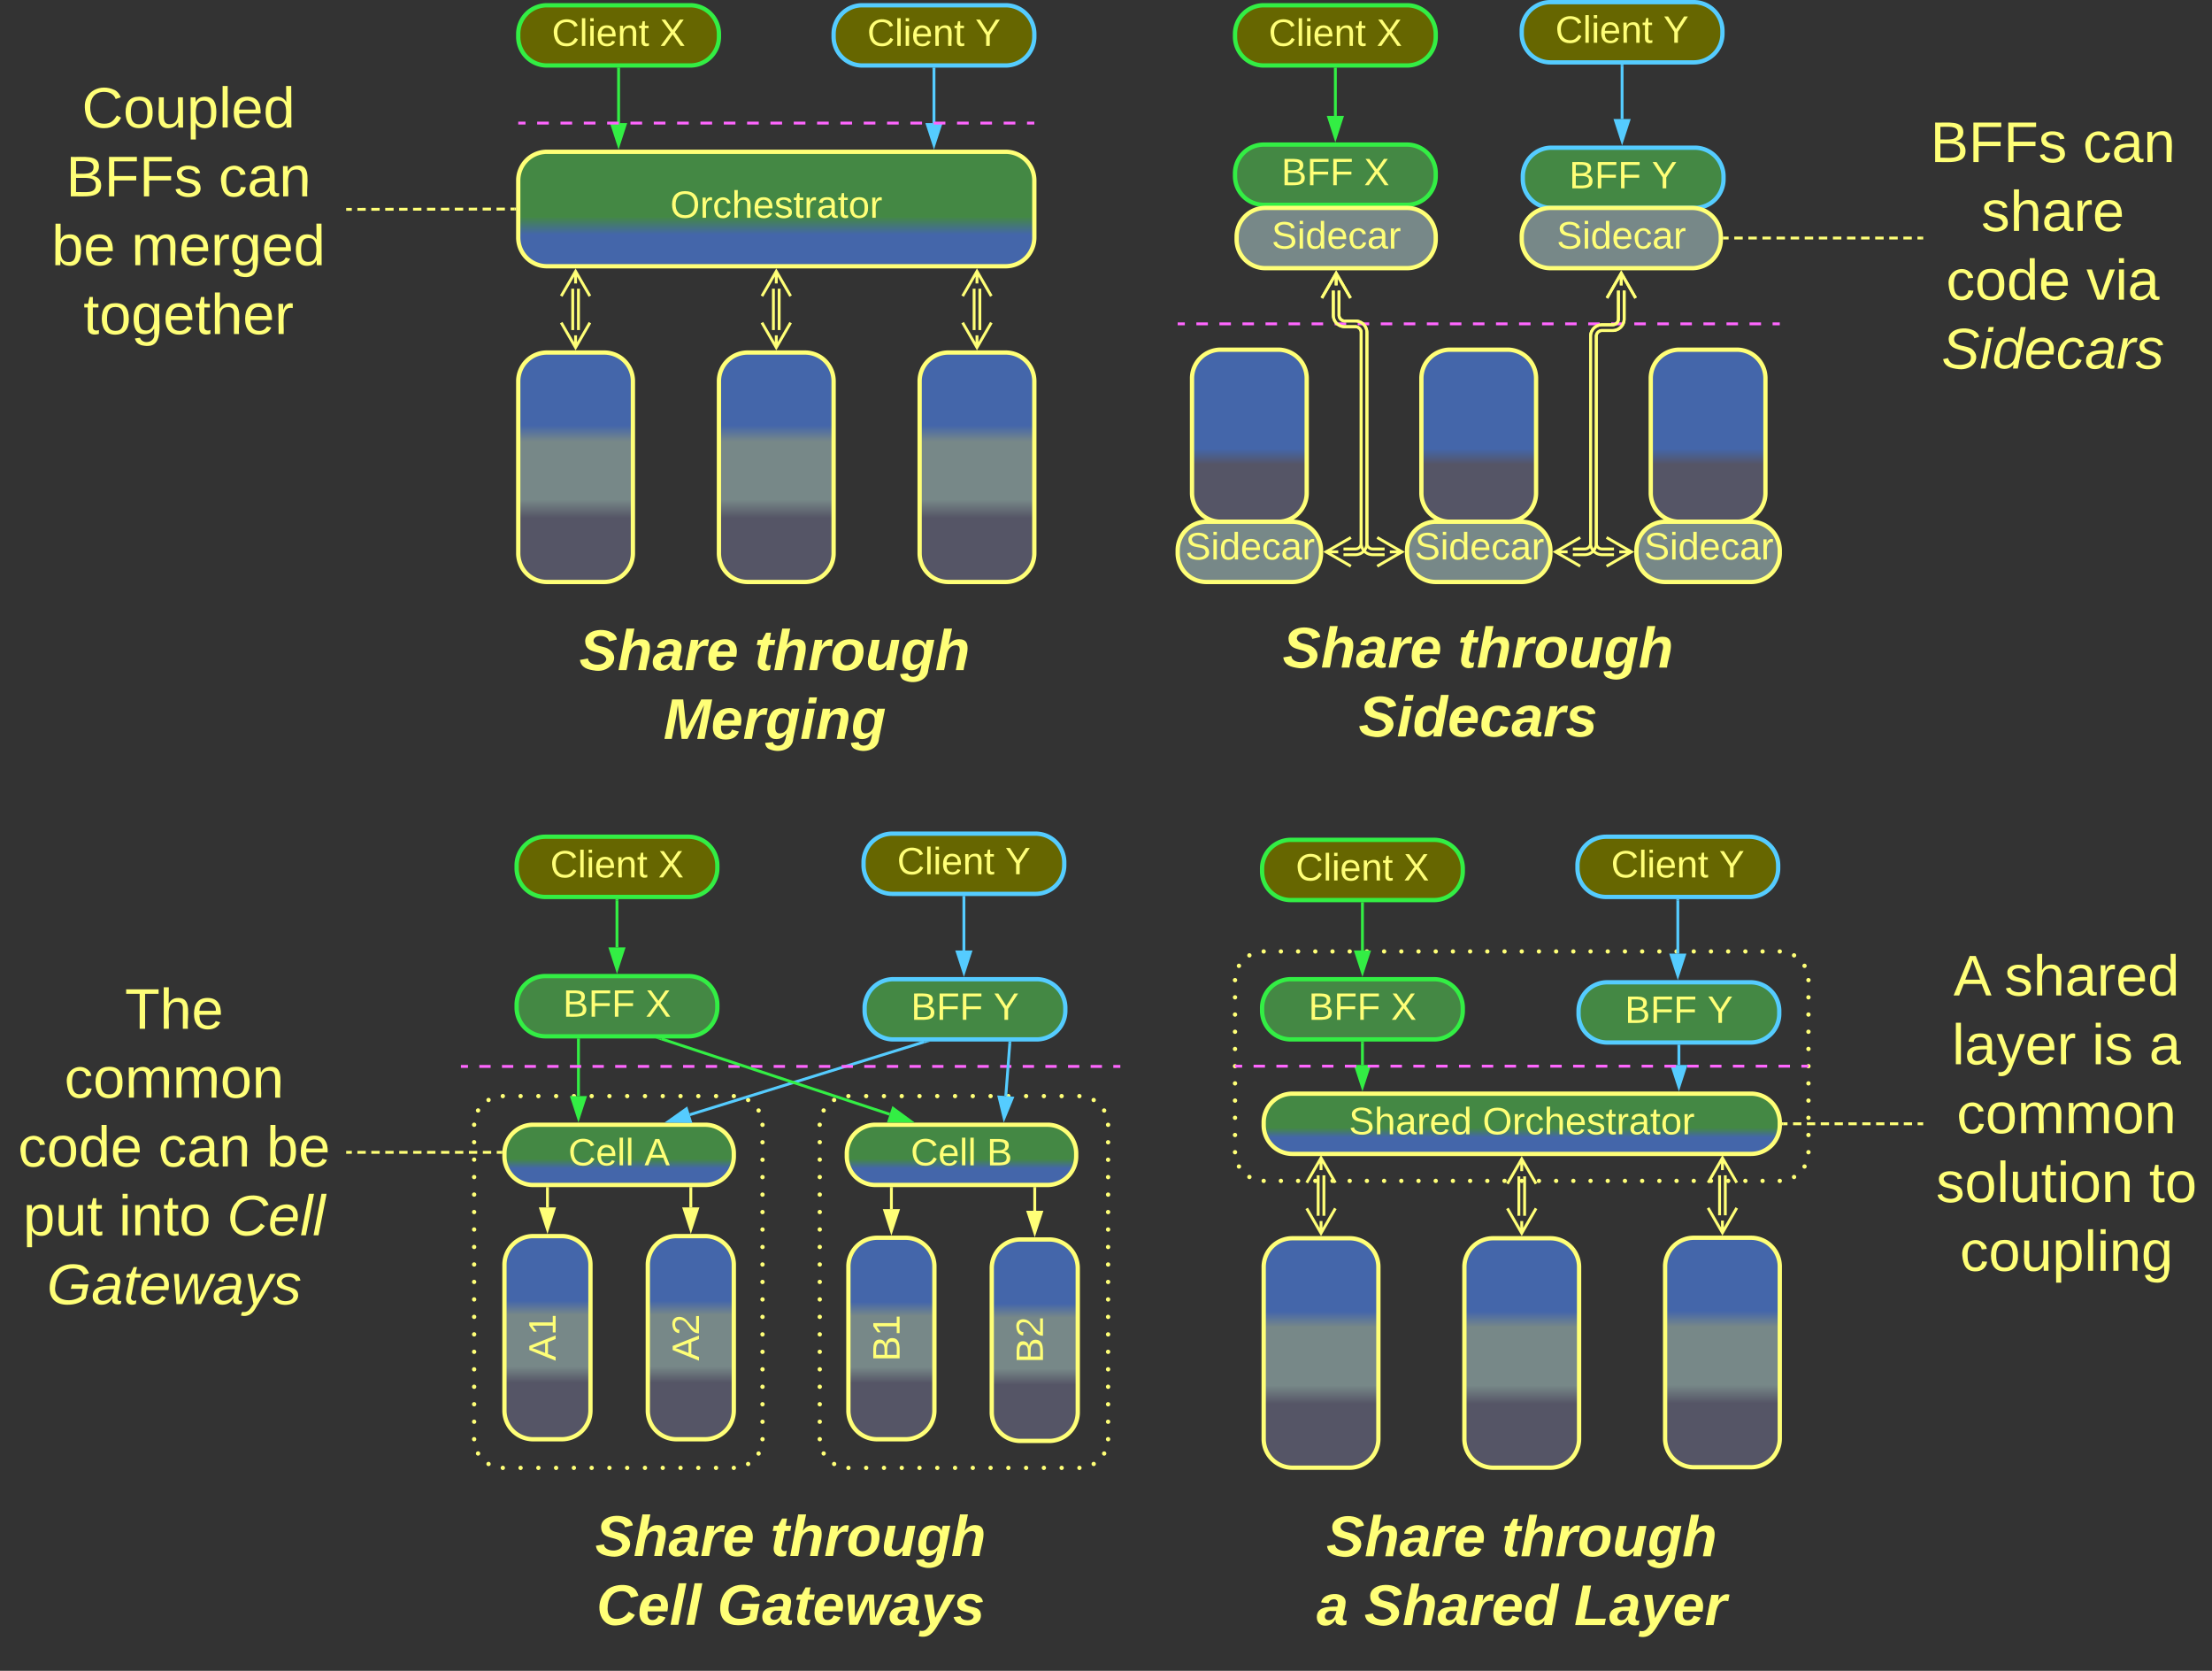 <svg xmlns="http://www.w3.org/2000/svg" xmlns:xlink="http://www.w3.org/1999/xlink" xmlns:lucid="lucid" width="1543" height="1165.17"><rect width="100%" height="100%" fill="#333333" stroke="none"/><g transform="translate(-178.5 -96.333)" lucid:page-tab-id="0_0"><path d="M750.3 880.67a20 20 0 0 1 20-20h161.14a20 20 0 0 1 20 20V1100a20 20 0 0 1-20 20H770.3a20 20 0 0 1-20-20z" fill-opacity="0" fill="#ff7"/><path d="M748.8 880.68a1.5 1.5 0 0 1 1.5-1.5 1.5 1.5 0 0 1 1.5 1.5 1.5 1.5 0 0 1-1.5 1.5 1.5 1.5 0 0 1-1.5-1.5v-.03m2.74-9.94a1.5 1.5 0 0 1 1.5-1.5 1.5 1.5 0 0 1 1.5 1.5 1.5 1.5 0 0 1-1.5 1.5 1.5 1.5 0 0 1-1.5-1.5v-.02m7.3-7.27a1.5 1.5 0 0 1 1.5-1.5 1.5 1.5 0 0 1 1.5 1.5 1.5 1.5 0 0 1-1.5 1.5 1.5 1.5 0 0 1-1.5-1.5v-.02m9.97-2.7a1.5 1.5 0 0 1 1.5-1.5 1.5 1.5 0 0 1 1.5 1.5 1.5 1.5 0 0 1-1.5 1.5 1.5 1.5 0 0 1-1.5-1.5v-.03m12.4.03a1.5 1.5 0 0 1 1.5-1.5 1.5 1.5 0 0 1 1.5 1.5 1.5 1.5 0 0 1-1.5 1.5 1.5 1.5 0 0 1-1.5-1.5v-.03m12.4.03a1.5 1.5 0 0 1 1.5-1.5 1.5 1.5 0 0 1 1.5 1.5 1.5 1.5 0 0 1-1.5 1.5 1.5 1.5 0 0 1-1.5-1.5v-.03m12.4.03a1.5 1.5 0 0 1 1.5-1.5 1.5 1.5 0 0 1 1.5 1.5 1.5 1.5 0 0 1-1.5 1.5 1.5 1.5 0 0 1-1.5-1.5v-.03m12.4.03a1.5 1.5 0 0 1 1.5-1.5 1.5 1.5 0 0 1 1.5 1.5 1.5 1.5 0 0 1-1.5 1.5 1.5 1.5 0 0 1-1.5-1.5v-.03m12.38.03a1.5 1.5 0 0 1 1.5-1.5 1.5 1.5 0 0 1 1.5 1.5 1.5 1.5 0 0 1-1.5 1.5 1.5 1.5 0 0 1-1.5-1.5v-.03m12.4.03a1.5 1.5 0 0 1 1.5-1.5 1.5 1.5 0 0 1 1.5 1.5 1.5 1.5 0 0 1-1.5 1.5 1.5 1.5 0 0 1-1.5-1.5v-.03m12.4.03a1.5 1.5 0 0 1 1.5-1.5 1.5 1.5 0 0 1 1.5 1.5 1.5 1.5 0 0 1-1.5 1.5 1.5 1.5 0 0 1-1.5-1.5v-.03m12.4.03a1.5 1.5 0 0 1 1.5-1.5 1.5 1.5 0 0 1 1.5 1.5 1.5 1.5 0 0 1-1.5 1.5 1.5 1.5 0 0 1-1.5-1.5v-.03m12.38.03a1.5 1.5 0 0 1 1.5-1.5 1.5 1.5 0 0 1 1.5 1.5 1.5 1.5 0 0 1-1.5 1.5 1.5 1.5 0 0 1-1.5-1.5v-.03m12.4.03a1.5 1.5 0 0 1 1.5-1.5 1.5 1.5 0 0 1 1.5 1.5 1.5 1.5 0 0 1-1.5 1.5 1.5 1.5 0 0 1-1.5-1.5v-.03m12.4.03a1.5 1.5 0 0 1 1.5-1.5 1.5 1.5 0 0 1 1.5 1.5 1.5 1.5 0 0 1-1.5 1.5 1.5 1.5 0 0 1-1.5-1.5v-.03m12.38.03a1.5 1.5 0 0 1 1.5-1.5 1.5 1.5 0 0 1 1.5 1.5 1.5 1.5 0 0 1-1.5 1.5 1.5 1.5 0 0 1-1.5-1.5v-.03m12.4.03a1.5 1.5 0 0 1 1.5-1.5 1.5 1.5 0 0 1 1.5 1.5 1.5 1.5 0 0 1-1.5 1.5 1.5 1.5 0 0 1-1.5-1.5v-.03m9.97 2.76a1.5 1.5 0 0 1 1.5-1.5 1.5 1.5 0 0 1 1.5 1.5 1.5 1.5 0 0 1-1.5 1.5 1.5 1.5 0 0 1-1.5-1.5v-.02m7.3 7.33a1.5 1.5 0 0 1 1.5-1.5 1.5 1.5 0 0 1 1.5 1.5 1.5 1.5 0 0 1-1.5 1.5 1.5 1.5 0 0 1-1.5-1.5v-.02m2.74 10a1.5 1.5 0 0 1 1.5-1.5 1.5 1.5 0 0 1 1.5 1.5 1.5 1.5 0 0 1-1.5 1.5 1.5 1.5 0 0 1-1.5-1.5v-.03m0 12.22v-.02a1.5 1.5 0 0 1 1.5-1.5 1.5 1.5 0 0 1 1.5 1.5 1.5 1.5 0 0 1-1.5 1.5 1.5 1.5 0 0 1-1.5-1.5m0 12.2a1.5 1.5 0 0 1 1.5-1.5 1.5 1.5 0 0 1 1.5 1.5 1.5 1.5 0 0 1-1.5 1.5 1.5 1.5 0 0 1-1.5-1.5V905m0 12.22v-.02a1.5 1.5 0 0 1 1.5-1.5 1.5 1.5 0 0 1 1.5 1.5 1.5 1.5 0 0 1-1.5 1.5 1.5 1.5 0 0 1-1.5-1.5m0 12.2a1.5 1.5 0 0 1 1.5-1.5 1.5 1.5 0 0 1 1.5 1.5 1.5 1.5 0 0 1-1.5 1.5 1.5 1.5 0 0 1-1.5-1.5v-.03m0 12.2a1.5 1.5 0 0 1 1.5-1.5 1.5 1.5 0 0 1 1.5 1.5 1.5 1.5 0 0 1-1.5 1.5 1.5 1.5 0 0 1-1.5-1.5v-.02m0 12.2a1.5 1.5 0 0 1 1.5-1.5 1.5 1.5 0 0 1 1.5 1.5 1.5 1.5 0 0 1-1.5 1.5 1.5 1.5 0 0 1-1.5-1.5v-.02m0 12.22v-.02a1.5 1.5 0 0 1 1.5-1.5 1.5 1.5 0 0 1 1.5 1.5 1.5 1.5 0 0 1-1.5 1.5 1.5 1.5 0 0 1-1.5-1.5m0 12.2a1.5 1.5 0 0 1 1.5-1.5 1.5 1.5 0 0 1 1.5 1.5 1.5 1.5 0 0 1-1.5 1.5 1.5 1.5 0 0 1-1.5-1.5v-.03m0 12.22v-.02a1.5 1.5 0 0 1 1.5-1.5 1.5 1.5 0 0 1 1.5 1.5 1.5 1.5 0 0 1-1.5 1.5 1.5 1.5 0 0 1-1.5-1.5m0 12.2a1.5 1.5 0 0 1 1.5-1.5 1.5 1.5 0 0 1 1.5 1.5 1.5 1.5 0 0 1-1.5 1.5 1.5 1.5 0 0 1-1.5-1.5v-.03m0 12.22v-.02a1.5 1.5 0 0 1 1.5-1.5 1.5 1.5 0 0 1 1.5 1.5 1.5 1.5 0 0 1-1.5 1.5 1.5 1.5 0 0 1-1.5-1.5m0 12.2a1.5 1.5 0 0 1 1.5-1.5 1.5 1.5 0 0 1 1.5 1.5 1.5 1.5 0 0 1-1.5 1.5 1.5 1.5 0 0 1-1.5-1.5v-.03m0 12.22v-.03a1.5 1.5 0 0 1 1.5-1.5 1.5 1.5 0 0 1 1.5 1.5 1.5 1.5 0 0 1-1.5 1.5 1.5 1.5 0 0 1-1.5-1.5m0 12.2a1.5 1.5 0 0 1 1.5-1.5 1.5 1.5 0 0 1 1.5 1.5 1.5 1.5 0 0 1-1.5 1.5 1.5 1.5 0 0 1-1.5-1.5v-.03m0 12.22v-.02a1.5 1.5 0 0 1 1.5-1.5 1.5 1.5 0 0 1 1.5 1.5 1.5 1.5 0 0 1-1.5 1.5 1.5 1.5 0 0 1-1.5-1.5m0 12.2a1.5 1.5 0 0 1 1.5-1.5 1.5 1.5 0 0 1 1.5 1.5 1.5 1.5 0 0 1-1.5 1.5 1.5 1.5 0 0 1-1.5-1.5v-.03m0 12.23a1.5 1.5 0 0 1 1.5-1.5 1.5 1.5 0 0 1 1.5 1.5 1.5 1.5 0 0 1-1.5 1.5 1.5 1.5 0 0 1-1.5-1.5v-.03m0 12.22v-.02a1.5 1.5 0 0 1 1.5-1.5 1.5 1.5 0 0 1 1.5 1.5 1.5 1.5 0 0 1-1.5 1.5 1.5 1.5 0 0 1-1.5-1.5v-.02m-2.73 10a1.5 1.5 0 0 1 1.5-1.5 1.5 1.5 0 0 1 1.5 1.5 1.5 1.5 0 0 1-1.5 1.5 1.5 1.5 0 0 1-1.5-1.5v-.02m-7.3 7.33v-.03a1.5 1.5 0 0 1 1.5-1.5 1.5 1.5 0 0 1 1.5 1.5 1.5 1.5 0 0 1-1.5 1.5 1.5 1.5 0 0 1-1.5-1.5m-9.96 2.75v-.02a1.5 1.5 0 0 1 1.5-1.5 1.5 1.5 0 0 1 1.5 1.5 1.5 1.5 0 0 1-1.5 1.5 1.5 1.5 0 0 1-1.5-1.5v-.02m-12.4.04v-.02a1.5 1.5 0 0 1 1.5-1.5 1.5 1.5 0 0 1 1.5 1.5 1.5 1.5 0 0 1-1.5 1.5 1.5 1.5 0 0 1-1.5-1.5v-.02m-12.4.04v-.02a1.5 1.5 0 0 1 1.5-1.5 1.5 1.5 0 0 1 1.5 1.5 1.5 1.5 0 0 1-1.5 1.5 1.5 1.5 0 0 1-1.5-1.5v-.02m-12.38.04v-.02a1.5 1.5 0 0 1 1.5-1.5 1.5 1.5 0 0 1 1.5 1.5 1.5 1.5 0 0 1-1.5 1.5 1.5 1.5 0 0 1-1.5-1.5v-.02m-12.4.04v-.02a1.5 1.5 0 0 1 1.5-1.5 1.5 1.5 0 0 1 1.5 1.5 1.5 1.5 0 0 1-1.5 1.5 1.5 1.5 0 0 1-1.5-1.5v-.02m-12.4.04v-.02a1.5 1.5 0 0 1 1.5-1.5 1.5 1.5 0 0 1 1.5 1.5 1.5 1.5 0 0 1-1.5 1.5 1.5 1.5 0 0 1-1.5-1.5v-.02m-12.4.04v-.02a1.5 1.5 0 0 1 1.5-1.5 1.5 1.5 0 0 1 1.5 1.5 1.5 1.5 0 0 1-1.5 1.5 1.5 1.5 0 0 1-1.5-1.5v-.02m-12.38.04v-.02a1.5 1.5 0 0 1 1.5-1.5 1.5 1.5 0 0 1 1.5 1.5 1.5 1.5 0 0 1-1.5 1.5 1.5 1.5 0 0 1-1.5-1.5v-.02m-12.4.04v-.02a1.5 1.5 0 0 1 1.5-1.5 1.5 1.5 0 0 1 1.5 1.5 1.5 1.5 0 0 1-1.5 1.5 1.5 1.5 0 0 1-1.5-1.5v-.02m-12.4.04v-.02a1.5 1.5 0 0 1 1.5-1.5 1.5 1.5 0 0 1 1.5 1.5 1.5 1.5 0 0 1-1.5 1.5 1.5 1.5 0 0 1-1.5-1.5v-.02m-12.38.04v-.02a1.5 1.5 0 0 1 1.5-1.5 1.5 1.5 0 0 1 1.5 1.5 1.5 1.5 0 0 1-1.5 1.5 1.5 1.5 0 0 1-1.5-1.5v-.02m-12.4.04v-.02a1.5 1.5 0 0 1 1.5-1.5 1.5 1.5 0 0 1 1.5 1.5 1.5 1.5 0 0 1-1.5 1.5 1.5 1.5 0 0 1-1.5-1.5v-.02m-12.4.04v-.02a1.5 1.5 0 0 1 1.5-1.5 1.5 1.5 0 0 1 1.5 1.5 1.5 1.5 0 0 1-1.5 1.5 1.5 1.5 0 0 1-1.5-1.5v-.02m-12.4.04v-.02a1.5 1.5 0 0 1 1.5-1.5 1.5 1.5 0 0 1 1.5 1.5 1.5 1.5 0 0 1-1.5 1.5 1.5 1.5 0 0 1-1.5-1.5v-.02m-9.96-2.7a1.5 1.5 0 0 1 1.5-1.5 1.5 1.5 0 0 1 1.5 1.5 1.5 1.5 0 0 1-1.5 1.5 1.5 1.5 0 0 1-1.5-1.5v-.02m-7.3-7.27v-.03a1.5 1.5 0 0 1 1.5-1.5 1.5 1.5 0 0 1 1.5 1.5 1.5 1.5 0 0 1-1.5 1.5 1.5 1.5 0 0 1-1.5-1.5m-2.73-9.95v-.02a1.5 1.5 0 0 1 1.5-1.5 1.5 1.5 0 0 1 1.5 1.5 1.5 1.5 0 0 1-1.5 1.5 1.5 1.5 0 0 1-1.5-1.5v-.02m0-12.15a1.5 1.5 0 0 1 1.5-1.5 1.5 1.5 0 0 1 1.5 1.5 1.5 1.5 0 0 1-1.5 1.5 1.5 1.5 0 0 1-1.5-1.5v-.03m0-12.15v-.02a1.5 1.5 0 0 1 1.5-1.5 1.5 1.5 0 0 1 1.5 1.5 1.5 1.5 0 0 1-1.5 1.5 1.5 1.5 0 0 1-1.5-1.5v-.02m0-12.14v-.02a1.5 1.5 0 0 1 1.5-1.5 1.5 1.5 0 0 1 1.5 1.5 1.5 1.5 0 0 1-1.5 1.5 1.5 1.5 0 0 1-1.5-1.5m0-12.17a1.5 1.5 0 0 1 1.5-1.5 1.5 1.5 0 0 1 1.5 1.5 1.5 1.5 0 0 1-1.5 1.5 1.5 1.5 0 0 1-1.5-1.5v-.03m0-12.15v-.03a1.5 1.5 0 0 1 1.5-1.5 1.5 1.5 0 0 1 1.5 1.5 1.5 1.5 0 0 1-1.5 1.5 1.5 1.5 0 0 1-1.5-1.5m0-12.17a1.5 1.5 0 0 1 1.5-1.5 1.5 1.5 0 0 1 1.5 1.5 1.5 1.5 0 0 1-1.5 1.5 1.5 1.5 0 0 1-1.5-1.5v-.03m0-12.15v-.02a1.5 1.5 0 0 1 1.5-1.5 1.5 1.5 0 0 1 1.5 1.5 1.5 1.5 0 0 1-1.5 1.5 1.5 1.5 0 0 1-1.5-1.5m0-12.17a1.5 1.5 0 0 1 1.5-1.5 1.5 1.5 0 0 1 1.5 1.5 1.5 1.5 0 0 1-1.5 1.5 1.5 1.5 0 0 1-1.5-1.5v-.03m0-12.15v-.02a1.5 1.5 0 0 1 1.5-1.5 1.5 1.5 0 0 1 1.5 1.5 1.5 1.5 0 0 1-1.5 1.5 1.5 1.5 0 0 1-1.5-1.5m0-12.17a1.5 1.5 0 0 1 1.5-1.5 1.5 1.5 0 0 1 1.5 1.5 1.5 1.5 0 0 1-1.5 1.5 1.5 1.5 0 0 1-1.5-1.5v-.03m0-12.15v-.02a1.5 1.5 0 0 1 1.5-1.5 1.5 1.5 0 0 1 1.5 1.5 1.5 1.5 0 0 1-1.5 1.5 1.5 1.5 0 0 1-1.5-1.5m0-12.17v-.02a1.5 1.5 0 0 1 1.5-1.5 1.5 1.5 0 0 1 1.5 1.5 1.5 1.5 0 0 1-1.5 1.5 1.5 1.5 0 0 1-1.5-1.5v-.02m0-12.15a1.5 1.5 0 0 1 1.5-1.5 1.5 1.5 0 0 1 1.5 1.5 1.5 1.5 0 0 1-1.5 1.5 1.5 1.5 0 0 1-1.5-1.5v-.02m0-12.16a1.5 1.5 0 0 1 1.5-1.5 1.5 1.5 0 0 1 1.5 1.5 1.5 1.5 0 0 1-1.5 1.5 1.5 1.5 0 0 1-1.5-1.5v-.03m0-12.16v-.02a1.5 1.5 0 0 1 1.5-1.5 1.5 1.5 0 0 1 1.5 1.5 1.5 1.5 0 0 1-1.5 1.5 1.5 1.5 0 0 1-1.5-1.5m0-12.17a1.5 1.5 0 0 1 1.5-1.5 1.5 1.5 0 0 1 1.5 1.5 1.5 1.5 0 0 1-1.5 1.5 1.5 1.5 0 0 1-1.5-1.5V905m0-12.15v-.02a1.5 1.5 0 0 1 1.5-1.5 1.5 1.5 0 0 1 1.5 1.5 1.5 1.5 0 0 1-1.5 1.5 1.5 1.5 0 0 1-1.5-1.5" fill="#ff7"/><path d="M1040 779.83a20 20 0 0 1 20-20h360a20 20 0 0 1 20 20v120a20 20 0 0 1-20 20h-360a20 20 0 0 1-20-20z" fill-opacity="0" fill="#ff7"/><path d="M1038.5 779.85v-.02a1.5 1.5 0 0 1 1.5-1.5 1.5 1.5 0 0 1 1.5 1.5 1.5 1.5 0 0 1-1.5 1.5 1.5 1.5 0 0 1-1.5-1.5m2.73-9.95v-.02a1.5 1.5 0 0 1 1.5-1.5 1.5 1.5 0 0 1 1.5 1.5 1.5 1.5 0 0 1-1.5 1.5 1.5 1.5 0 0 1-1.5-1.5m7.3-7.28v-.02a1.5 1.5 0 0 1 1.5-1.5 1.5 1.5 0 0 1 1.5 1.5 1.5 1.5 0 0 1-1.5 1.5 1.5 1.5 0 0 1-1.5-1.5m9.97-2.7v-.03a1.5 1.5 0 0 1 1.5-1.5 1.5 1.5 0 0 1 1.5 1.5 1.5 1.5 0 0 1-1.5 1.5 1.5 1.5 0 0 1-1.5-1.5m12 .02v-.02a1.5 1.5 0 0 1 1.5-1.5 1.5 1.5 0 0 1 1.5 1.5 1.5 1.5 0 0 1-1.5 1.5 1.5 1.5 0 0 1-1.5-1.5m12 .02v-.02a1.5 1.5 0 0 1 1.5-1.5 1.5 1.5 0 0 1 1.5 1.5 1.5 1.5 0 0 1-1.5 1.5 1.5 1.5 0 0 1-1.5-1.5m12 .02v-.02a1.5 1.5 0 0 1 1.5-1.5 1.5 1.5 0 0 1 1.5 1.5 1.5 1.5 0 0 1-1.5 1.5 1.5 1.5 0 0 1-1.5-1.5m12 .02v-.02a1.5 1.5 0 0 1 1.5-1.5 1.5 1.5 0 0 1 1.5 1.5 1.5 1.5 0 0 1-1.5 1.5 1.5 1.5 0 0 1-1.5-1.5m12 .02v-.02a1.5 1.5 0 0 1 1.5-1.5 1.5 1.5 0 0 1 1.5 1.5 1.5 1.5 0 0 1-1.5 1.5 1.5 1.5 0 0 1-1.5-1.5m12 .02v-.02a1.5 1.5 0 0 1 1.5-1.5 1.5 1.5 0 0 1 1.5 1.5 1.5 1.5 0 0 1-1.5 1.5 1.5 1.5 0 0 1-1.5-1.5m12 .02v-.02a1.5 1.5 0 0 1 1.5-1.5 1.5 1.5 0 0 1 1.5 1.5 1.5 1.5 0 0 1-1.5 1.5 1.5 1.5 0 0 1-1.5-1.5m12 .02v-.02a1.5 1.5 0 0 1 1.5-1.5 1.5 1.5 0 0 1 1.5 1.5 1.5 1.5 0 0 1-1.5 1.5 1.5 1.5 0 0 1-1.5-1.5m12 .02v-.02a1.5 1.5 0 0 1 1.5-1.5 1.5 1.5 0 0 1 1.5 1.5 1.5 1.5 0 0 1-1.5 1.5 1.5 1.5 0 0 1-1.5-1.5m12 .02v-.02a1.5 1.5 0 0 1 1.5-1.5 1.5 1.5 0 0 1 1.5 1.5 1.5 1.5 0 0 1-1.5 1.5 1.5 1.5 0 0 1-1.5-1.5m12 .02v-.02a1.5 1.5 0 0 1 1.5-1.5 1.5 1.5 0 0 1 1.5 1.5 1.5 1.5 0 0 1-1.5 1.5 1.5 1.5 0 0 1-1.5-1.5m12 .02v-.02a1.5 1.5 0 0 1 1.5-1.5 1.5 1.5 0 0 1 1.5 1.5 1.5 1.5 0 0 1-1.5 1.5 1.5 1.5 0 0 1-1.5-1.5m12 .02v-.02a1.5 1.5 0 0 1 1.5-1.5 1.5 1.5 0 0 1 1.5 1.5 1.5 1.5 0 0 1-1.5 1.5 1.5 1.5 0 0 1-1.5-1.5m12 .02v-.02a1.5 1.5 0 0 1 1.5-1.5 1.5 1.5 0 0 1 1.5 1.5 1.5 1.5 0 0 1-1.5 1.5 1.5 1.5 0 0 1-1.5-1.5m12 .02v-.02a1.5 1.5 0 0 1 1.5-1.5 1.5 1.5 0 0 1 1.5 1.5 1.5 1.5 0 0 1-1.5 1.5 1.5 1.5 0 0 1-1.5-1.5m12 .02v-.02a1.5 1.5 0 0 1 1.5-1.5 1.5 1.5 0 0 1 1.5 1.5 1.5 1.5 0 0 1-1.5 1.5 1.5 1.5 0 0 1-1.5-1.5m12 .02v-.02a1.5 1.5 0 0 1 1.5-1.5 1.5 1.5 0 0 1 1.5 1.5 1.5 1.5 0 0 1-1.5 1.5 1.5 1.5 0 0 1-1.5-1.5m12 .02v-.02a1.5 1.5 0 0 1 1.5-1.5 1.5 1.5 0 0 1 1.5 1.5 1.5 1.5 0 0 1-1.5 1.5 1.5 1.5 0 0 1-1.5-1.5m12 .02v-.02a1.5 1.5 0 0 1 1.5-1.5 1.5 1.5 0 0 1 1.5 1.5 1.5 1.5 0 0 1-1.5 1.5 1.5 1.5 0 0 1-1.5-1.5m12 .02v-.02a1.5 1.5 0 0 1 1.5-1.5 1.5 1.5 0 0 1 1.5 1.5 1.5 1.5 0 0 1-1.5 1.5 1.5 1.5 0 0 1-1.5-1.5m12 .02v-.02a1.5 1.5 0 0 1 1.5-1.5 1.5 1.5 0 0 1 1.5 1.5 1.5 1.5 0 0 1-1.5 1.5 1.5 1.5 0 0 1-1.5-1.5m12 .02v-.02a1.5 1.5 0 0 1 1.5-1.5 1.5 1.5 0 0 1 1.5 1.5 1.5 1.5 0 0 1-1.5 1.5 1.5 1.5 0 0 1-1.5-1.5m12 .02v-.02a1.5 1.5 0 0 1 1.5-1.5 1.5 1.5 0 0 1 1.5 1.5 1.5 1.5 0 0 1-1.5 1.5 1.5 1.5 0 0 1-1.5-1.5m12 .02v-.02a1.5 1.5 0 0 1 1.5-1.5 1.5 1.5 0 0 1 1.5 1.5 1.5 1.5 0 0 1-1.5 1.5 1.5 1.5 0 0 1-1.5-1.5m12 .02v-.02a1.5 1.5 0 0 1 1.5-1.5 1.5 1.5 0 0 1 1.5 1.5 1.5 1.5 0 0 1-1.5 1.5 1.5 1.5 0 0 1-1.5-1.5m12 .02v-.02a1.5 1.5 0 0 1 1.5-1.5 1.5 1.5 0 0 1 1.5 1.5 1.5 1.5 0 0 1-1.5 1.5 1.5 1.5 0 0 1-1.5-1.5m12 .02v-.02a1.5 1.5 0 0 1 1.5-1.5 1.5 1.5 0 0 1 1.5 1.5 1.5 1.5 0 0 1-1.5 1.5 1.5 1.5 0 0 1-1.5-1.5m12 .02v-.02a1.5 1.5 0 0 1 1.5-1.5 1.5 1.5 0 0 1 1.5 1.5 1.5 1.5 0 0 1-1.5 1.5 1.5 1.5 0 0 1-1.5-1.5m12 .02v-.02a1.5 1.5 0 0 1 1.5-1.5 1.5 1.5 0 0 1 1.5 1.5 1.5 1.5 0 0 1-1.5 1.5 1.5 1.5 0 0 1-1.5-1.5m12 .02v-.02a1.5 1.5 0 0 1 1.5-1.5 1.5 1.5 0 0 1 1.5 1.5 1.5 1.5 0 0 1-1.5 1.5 1.5 1.5 0 0 1-1.5-1.5m9.97 2.75v-.02a1.5 1.5 0 0 1 1.5-1.5 1.5 1.5 0 0 1 1.5 1.5 1.5 1.5 0 0 1-1.5 1.5 1.5 1.5 0 0 1-1.5-1.5m7.3 7.32v-.02a1.5 1.5 0 0 1 1.5-1.5 1.5 1.5 0 0 1 1.5 1.5 1.5 1.5 0 0 1-1.5 1.5 1.5 1.5 0 0 1-1.5-1.5m2.73 10v-.03a1.5 1.5 0 0 1 1.5-1.5 1.5 1.5 0 0 1 1.5 1.5 1.5 1.5 0 0 1-1.5 1.5 1.5 1.5 0 0 1-1.5-1.5m0 12.02v-.02a1.5 1.5 0 0 1 1.5-1.5 1.5 1.5 0 0 1 1.5 1.5 1.5 1.5 0 0 1-1.5 1.5 1.5 1.5 0 0 1-1.5-1.5m0 12.02v-.02a1.5 1.5 0 0 1 1.5-1.5 1.5 1.5 0 0 1 1.5 1.5 1.5 1.5 0 0 1-1.5 1.5 1.5 1.5 0 0 1-1.5-1.5m0 12.02v-.02a1.5 1.5 0 0 1 1.5-1.5 1.5 1.5 0 0 1 1.5 1.5 1.5 1.5 0 0 1-1.5 1.5 1.5 1.5 0 0 1-1.5-1.5m0 12.02v-.02a1.5 1.5 0 0 1 1.5-1.5 1.5 1.5 0 0 1 1.5 1.5 1.5 1.5 0 0 1-1.5 1.5 1.5 1.5 0 0 1-1.5-1.5m0 12.02v-.02a1.5 1.5 0 0 1 1.5-1.5 1.5 1.5 0 0 1 1.5 1.5 1.5 1.5 0 0 1-1.5 1.5 1.5 1.5 0 0 1-1.5-1.5m0 12.02v-.02a1.5 1.5 0 0 1 1.5-1.5 1.5 1.5 0 0 1 1.5 1.5 1.5 1.5 0 0 1-1.5 1.5 1.5 1.5 0 0 1-1.5-1.5m0 12.02v-.02a1.5 1.5 0 0 1 1.5-1.5 1.5 1.5 0 0 1 1.5 1.5 1.5 1.5 0 0 1-1.5 1.5 1.5 1.5 0 0 1-1.5-1.5m0 12.02v-.02a1.5 1.5 0 0 1 1.5-1.5 1.5 1.5 0 0 1 1.5 1.5 1.5 1.5 0 0 1-1.5 1.5 1.5 1.5 0 0 1-1.5-1.5m0 12.02v-.02a1.5 1.5 0 0 1 1.5-1.5 1.5 1.5 0 0 1 1.5 1.5 1.5 1.5 0 0 1-1.5 1.5 1.5 1.5 0 0 1-1.5-1.5m0 12.02v-.02a1.5 1.5 0 0 1 1.5-1.5 1.5 1.5 0 0 1 1.5 1.5 1.5 1.5 0 0 1-1.5 1.5 1.5 1.5 0 0 1-1.5-1.5m-2.73 10v-.03a1.5 1.5 0 0 1 1.5-1.5 1.5 1.5 0 0 1 1.5 1.5 1.5 1.5 0 0 1-1.5 1.5 1.5 1.5 0 0 1-1.5-1.5m-7.3 7.32a1.5 1.5 0 0 1 1.5-1.5 1.5 1.5 0 0 1 1.5 1.5 1.5 1.5 0 0 1-1.5 1.5 1.5 1.5 0 0 1-1.5-1.5v-.03m-9.97 2.75v-.02a1.5 1.5 0 0 1 1.5-1.5 1.5 1.5 0 0 1 1.5 1.5 1.5 1.5 0 0 1-1.5 1.5 1.5 1.5 0 0 1-1.5-1.5m-12 .02v-.02a1.5 1.5 0 0 1 1.5-1.5 1.5 1.5 0 0 1 1.5 1.5 1.5 1.5 0 0 1-1.5 1.5 1.5 1.5 0 0 1-1.5-1.5m-12 .02v-.02a1.5 1.5 0 0 1 1.5-1.5 1.5 1.5 0 0 1 1.5 1.5 1.5 1.5 0 0 1-1.5 1.5 1.5 1.5 0 0 1-1.5-1.5m-12 .02v-.02a1.5 1.5 0 0 1 1.5-1.5 1.5 1.5 0 0 1 1.5 1.5 1.5 1.5 0 0 1-1.5 1.5 1.5 1.5 0 0 1-1.5-1.5m-12 .02v-.02a1.5 1.5 0 0 1 1.5-1.5 1.5 1.5 0 0 1 1.5 1.5 1.5 1.5 0 0 1-1.5 1.5 1.5 1.5 0 0 1-1.5-1.5m-12 .02v-.02a1.5 1.5 0 0 1 1.5-1.5 1.5 1.5 0 0 1 1.5 1.5 1.5 1.5 0 0 1-1.5 1.5 1.5 1.5 0 0 1-1.5-1.5m-12 .02v-.02a1.5 1.5 0 0 1 1.5-1.5 1.5 1.5 0 0 1 1.5 1.5 1.5 1.5 0 0 1-1.5 1.5 1.5 1.5 0 0 1-1.5-1.5m-12 .02v-.02a1.5 1.5 0 0 1 1.5-1.5 1.5 1.5 0 0 1 1.5 1.5 1.5 1.5 0 0 1-1.5 1.5 1.5 1.5 0 0 1-1.5-1.5m-12 .02v-.02a1.5 1.5 0 0 1 1.5-1.5 1.5 1.5 0 0 1 1.5 1.5 1.5 1.5 0 0 1-1.5 1.5 1.5 1.5 0 0 1-1.5-1.5m-12 .02v-.02a1.5 1.5 0 0 1 1.5-1.5 1.5 1.5 0 0 1 1.5 1.5 1.5 1.5 0 0 1-1.5 1.5 1.5 1.5 0 0 1-1.5-1.5m-12 .02v-.02a1.5 1.5 0 0 1 1.5-1.5 1.5 1.5 0 0 1 1.5 1.5 1.5 1.5 0 0 1-1.5 1.5 1.5 1.5 0 0 1-1.5-1.5m-12 .02v-.02a1.5 1.5 0 0 1 1.5-1.5 1.5 1.5 0 0 1 1.5 1.5 1.5 1.5 0 0 1-1.5 1.5 1.5 1.5 0 0 1-1.5-1.5m-12 .02v-.02a1.5 1.5 0 0 1 1.5-1.5 1.5 1.5 0 0 1 1.5 1.5 1.5 1.5 0 0 1-1.5 1.5 1.5 1.5 0 0 1-1.5-1.5m-12 .02v-.02a1.5 1.5 0 0 1 1.5-1.5 1.5 1.5 0 0 1 1.5 1.5 1.5 1.5 0 0 1-1.5 1.5 1.5 1.5 0 0 1-1.5-1.5m-12 .02v-.02a1.5 1.5 0 0 1 1.5-1.5 1.5 1.5 0 0 1 1.5 1.5 1.5 1.5 0 0 1-1.5 1.5 1.5 1.5 0 0 1-1.5-1.5m-12 .02v-.02a1.5 1.5 0 0 1 1.5-1.5 1.5 1.5 0 0 1 1.5 1.5 1.5 1.5 0 0 1-1.5 1.5 1.5 1.5 0 0 1-1.5-1.5m-12 .02v-.02a1.5 1.5 0 0 1 1.5-1.5 1.5 1.5 0 0 1 1.5 1.5 1.5 1.5 0 0 1-1.5 1.5 1.5 1.5 0 0 1-1.5-1.5m-12 .02v-.02a1.5 1.5 0 0 1 1.5-1.5 1.5 1.5 0 0 1 1.5 1.5 1.5 1.5 0 0 1-1.5 1.5 1.5 1.5 0 0 1-1.5-1.5m-12 .02v-.02a1.5 1.5 0 0 1 1.5-1.5 1.5 1.5 0 0 1 1.5 1.5 1.5 1.5 0 0 1-1.5 1.5 1.5 1.5 0 0 1-1.5-1.5m-12 .02v-.02a1.5 1.5 0 0 1 1.5-1.5 1.5 1.5 0 0 1 1.5 1.5 1.5 1.5 0 0 1-1.5 1.5 1.5 1.5 0 0 1-1.5-1.5m-12 .02v-.02a1.5 1.5 0 0 1 1.5-1.5 1.5 1.5 0 0 1 1.5 1.5 1.5 1.5 0 0 1-1.5 1.5 1.5 1.5 0 0 1-1.5-1.5m-12 .02v-.02a1.5 1.5 0 0 1 1.5-1.5 1.5 1.5 0 0 1 1.5 1.5 1.5 1.5 0 0 1-1.5 1.5 1.5 1.5 0 0 1-1.5-1.5m-12 .02v-.02a1.5 1.5 0 0 1 1.5-1.5 1.5 1.5 0 0 1 1.5 1.5 1.5 1.5 0 0 1-1.5 1.5 1.5 1.5 0 0 1-1.5-1.5m-12 .02v-.02a1.5 1.5 0 0 1 1.5-1.5 1.5 1.5 0 0 1 1.5 1.5 1.5 1.5 0 0 1-1.5 1.5 1.5 1.5 0 0 1-1.5-1.5m-12 .02v-.02a1.5 1.5 0 0 1 1.5-1.5 1.5 1.5 0 0 1 1.5 1.5 1.5 1.5 0 0 1-1.5 1.5 1.5 1.5 0 0 1-1.5-1.5m-12 .02v-.02a1.5 1.5 0 0 1 1.5-1.5 1.5 1.5 0 0 1 1.5 1.5 1.5 1.5 0 0 1-1.5 1.5 1.5 1.5 0 0 1-1.5-1.5m-12 .02v-.02a1.5 1.5 0 0 1 1.5-1.5 1.5 1.5 0 0 1 1.5 1.5 1.5 1.5 0 0 1-1.5 1.5 1.5 1.5 0 0 1-1.5-1.5m-12 .02v-.02a1.5 1.5 0 0 1 1.5-1.5 1.5 1.5 0 0 1 1.5 1.5 1.5 1.5 0 0 1-1.5 1.5 1.5 1.5 0 0 1-1.5-1.5m-12 .02v-.02a1.5 1.5 0 0 1 1.5-1.5 1.5 1.5 0 0 1 1.5 1.5 1.5 1.5 0 0 1-1.5 1.5 1.5 1.5 0 0 1-1.5-1.5m-12 .02v-.02a1.5 1.5 0 0 1 1.5-1.5 1.5 1.5 0 0 1 1.5 1.5 1.5 1.5 0 0 1-1.5 1.5 1.5 1.5 0 0 1-1.5-1.5m-12 .02v-.02a1.5 1.5 0 0 1 1.5-1.5 1.5 1.5 0 0 1 1.5 1.5 1.5 1.5 0 0 1-1.5 1.5 1.5 1.5 0 0 1-1.5-1.5m-9.97-2.7v-.02a1.5 1.5 0 0 1 1.5-1.5 1.5 1.5 0 0 1 1.5 1.5 1.5 1.5 0 0 1-1.5 1.5 1.5 1.5 0 0 1-1.5-1.5m-7.3-7.28v-.02a1.5 1.5 0 0 1 1.5-1.5 1.5 1.5 0 0 1 1.5 1.5 1.5 1.5 0 0 1-1.5 1.5 1.5 1.5 0 0 1-1.5-1.5m-2.73-9.95v-.02a1.5 1.5 0 0 1 1.5-1.5 1.5 1.5 0 0 1 1.5 1.5 1.5 1.5 0 0 1-1.5 1.5 1.5 1.5 0 0 1-1.5-1.5m0-11.98v-.02a1.5 1.5 0 0 1 1.5-1.5 1.5 1.5 0 0 1 1.5 1.5 1.5 1.5 0 0 1-1.5 1.5 1.5 1.5 0 0 1-1.5-1.5m0-11.98v-.02a1.5 1.5 0 0 1 1.5-1.5 1.5 1.5 0 0 1 1.5 1.5 1.5 1.5 0 0 1-1.5 1.5 1.5 1.5 0 0 1-1.5-1.5m0-11.98v-.02a1.5 1.5 0 0 1 1.5-1.5 1.5 1.5 0 0 1 1.5 1.5 1.5 1.5 0 0 1-1.5 1.5 1.5 1.5 0 0 1-1.5-1.5m0-11.98v-.02a1.5 1.5 0 0 1 1.5-1.5 1.5 1.5 0 0 1 1.5 1.5 1.5 1.5 0 0 1-1.5 1.5 1.5 1.5 0 0 1-1.5-1.5m0-11.98v-.02a1.5 1.5 0 0 1 1.5-1.5 1.5 1.5 0 0 1 1.5 1.5 1.5 1.5 0 0 1-1.5 1.5 1.5 1.5 0 0 1-1.5-1.5m0-11.98v-.02a1.5 1.5 0 0 1 1.5-1.5 1.5 1.5 0 0 1 1.5 1.5 1.5 1.5 0 0 1-1.5 1.5 1.5 1.5 0 0 1-1.5-1.5m0-11.98v-.02a1.5 1.5 0 0 1 1.5-1.5 1.5 1.5 0 0 1 1.5 1.5 1.5 1.5 0 0 1-1.5 1.5 1.5 1.5 0 0 1-1.5-1.5m0-11.98v-.02a1.5 1.5 0 0 1 1.5-1.5 1.5 1.5 0 0 1 1.5 1.5 1.5 1.5 0 0 1-1.5 1.5 1.5 1.5 0 0 1-1.5-1.5m0-11.98v-.02a1.5 1.5 0 0 1 1.5-1.5 1.5 1.5 0 0 1 1.5 1.5 1.5 1.5 0 0 1-1.5 1.5 1.5 1.5 0 0 1-1.5-1.5" fill="#ff7"/><path d="M540 362.17a20 20 0 0 1 20-20h40a20 20 0 0 1 20 20v120a20 20 0 0 1-20 20h-40a20 20 0 0 1-20-20z" stroke="#ff7" stroke-width="3" fill="url(#a)"/><path d="M680 362.17a20 20 0 0 1 20-20h40a20 20 0 0 1 20 20v120a20 20 0 0 1-20 20h-40a20 20 0 0 1-20-20z" stroke="#ff7" stroke-width="3" fill="url(#b)"/><path d="M820 362.17a20 20 0 0 1 20-20h40a20 20 0 0 1 20 20v120a20 20 0 0 1-20 20h-40a20 20 0 0 1-20-20z" stroke="#ff7" stroke-width="3" fill="url(#c)"/><path d="M540 222.17a20 20 0 0 1 20-20h320a20 20 0 0 1 20 20V262a20 20 0 0 1-20 20H560a20 20 0 0 1-20-20z" stroke="#ff7" stroke-width="3" fill="url(#d)"/><use xlink:href="#e" transform="matrix(1,0,0,1,545,207.167) translate(101.037 41.021)"/><path d="M582 297.66v28.85M578 297.66v28.85M570 302.82l10-17.32 10 17.32m-10-17.32v8.5M590 321.35l-10 17.32-10-17.32m10 17.32v-8.5M862 297.66v28.85M858 297.66v28.85M850 302.82l10-17.32 10 17.32m-10-17.32v8.5M870 321.35l-10 17.32-10-17.32m10 17.32v-8.5M722 297.66v28.85M718 297.66v28.85M710 302.82l10-17.32 10 17.32m-10-17.32v8.5M730 321.35l-10 17.32-10-17.32m10 17.32v-8.5" stroke="#ff7" stroke-width="2" fill="none"/><path d="M538.88 526a6 6 0 0 1 6-6h348a6 6 0 0 1 6 6v104a6 6 0 0 1-6 6h-348a6 6 0 0 1-6-6z" stroke="#ff7" stroke-opacity="0" stroke-width="3" fill="#788" fill-opacity="0"/><use xlink:href="#f" transform="matrix(1,0,0,1,543.875,525) translate(38.722 38.625)"/><use xlink:href="#g" transform="matrix(1,0,0,1,543.875,525) translate(160.833 38.625)"/><use xlink:href="#h" transform="matrix(1,0,0,1,543.875,525) translate(97.444 86.625)"/><path d="M1520 178.33a6 6 0 0 1 6-6h168a6 6 0 0 1 6 6v168a6 6 0 0 1-6 6h-168a6 6 0 0 1-6-6z" stroke="#ff7" stroke-opacity="0" stroke-width="3" fill="#788" fill-opacity="0"/><use xlink:href="#i" transform="matrix(1,0,0,1,1525,177.333) translate(0.056 32)"/><use xlink:href="#j" transform="matrix(1,0,0,1,1525,177.333) translate(106.5 32)"/><use xlink:href="#k" transform="matrix(1,0,0,1,1525,177.333) translate(35.556 80)"/><use xlink:href="#l" transform="matrix(1,0,0,1,1525,177.333) translate(11.111 128)"/><use xlink:href="#m" transform="matrix(1,0,0,1,1525,177.333) translate(108.889 128)"/><use xlink:href="#n" transform="matrix(1,0,0,1,1525,177.333) translate(7.833 176)"/><path d="M1381.38 262.33h2.94m3.94 0h5.9m3.93 0h5.88m3.94 0h5.9m3.93 0h5.9m3.93 0h5.9m3.93 0h5.9m3.94 0h5.9m3.93 0h5.9m3.93 0h5.9m3.93 0h5.9m3.93 0h5.9m3.93 0h5.9m3.92 0h5.9m3.93 0h2.95" stroke="#ff7" stroke-width="2" fill="none"/><path d="M1381.4 263.3h-1.03v-1.94h1.03zM1520 263.3h-1.03v-1.94h1.03z" stroke="#ff7" stroke-width=".05" fill="#ff7"/><path d="M200 148.33a6 6 0 0 1 6-6h208a6 6 0 0 1 6 6v188a6 6 0 0 1-6 6H206a6 6 0 0 1-6-6z" stroke="#ff7" stroke-opacity="0" stroke-width="3" fill="#788" fill-opacity="0"/><use xlink:href="#o" transform="matrix(1,0,0,1,205,147.333) translate(30.667 37.938)"/><use xlink:href="#p" transform="matrix(1,0,0,1,205,147.333) translate(19.556 85.938)"/><use xlink:href="#j" transform="matrix(1,0,0,1,205,147.333) translate(126 85.938)"/><use xlink:href="#q" transform="matrix(1,0,0,1,205,147.333) translate(9.556 133.938)"/><use xlink:href="#r" transform="matrix(1,0,0,1,205,147.333) translate(65.111 133.938)"/><use xlink:href="#s" transform="matrix(1,0,0,1,205,147.333) translate(31.722 181.938)"/><path d="M421 242.33h2.9m3.9 0l5.82-.03m3.88 0l5.83-.02m3.88 0l5.84-.02m3.88 0l5.83-.02m3.88 0l5.82-.02m3.9 0l5.8-.02m3.9 0l5.82-.02m3.88 0l5.83-.02m3.88 0l5.83-.02m3.87 0l5.83-.02m3.88 0l5.82-.02m3.9 0h2.9" stroke="#ff7" stroke-width="2" fill="none"/><path d="M421.03 243.3H420v-1.94h1.02zM538.5 243.06h-1.02v-1.95h1.02z" stroke="#ff7" stroke-width=".05" fill="#ff7"/><path d="M610 144.5v37.66" stroke="#3e4" stroke-width="2" fill="none"/><path d="M610.98 144.53H609v-1.03H611z" stroke="#3e4" stroke-width=".05" fill="#3e4"/><path d="M610 197.43l-4.63-14.27h9.26z" stroke="#3e4" stroke-width="2" fill="#3e4"/><path d="M180 765.83a6 6 0 0 1 6-6h228a6 6 0 0 1 6 6V1034a6 6 0 0 1-6 6H186a6 6 0 0 1-6-6z" stroke="#ff7" stroke-opacity="0" stroke-width="3" fill="#788" fill-opacity="0"/><use xlink:href="#t" transform="matrix(1,0,0,1,185,764.833) translate(80.611 48.938)"/><use xlink:href="#u" transform="matrix(1,0,0,1,185,764.833) translate(38.444 96.938)"/><use xlink:href="#l" transform="matrix(1,0,0,1,185,764.833) translate(6.111 144.938)"/><use xlink:href="#v" transform="matrix(1,0,0,1,185,764.833) translate(103.889 144.938)"/><use xlink:href="#w" transform="matrix(1,0,0,1,185,764.833) translate(179.444 144.938)"/><use xlink:href="#x" transform="matrix(1,0,0,1,185,764.833) translate(9.667 192.938)"/><use xlink:href="#y" transform="matrix(1,0,0,1,185,764.833) translate(76.333 192.938)"/><use xlink:href="#z" transform="matrix(1,0,0,1,185,764.833) translate(151.778 192.938)"/><use xlink:href="#A" transform="matrix(1,0,0,1,185,764.833) translate(26.167 240.938)"/><path d="M421 899.92h2.92m3.88 0h5.84m3.88 0h5.84m3.9 0h5.82m3.9 0h5.82m3.9 0h5.82m3.9 0h5.82m3.9 0h5.82m3.9 0h5.82m3.9 0h5.82m3.9 0h5.83m3.88 0h2.93" stroke="#ff7" stroke-width="2" fill="none"/><path d="M421.03 900.9H420v-1.96h1.03zM528.88 900.6v.3h-.98v-1.96h1.1z" stroke="#ff7" stroke-width=".05" fill="#ff7"/><path d="M1520 737a6 6 0 0 1 6-6h188a6 6 0 0 1 6 6v286a6 6 0 0 1-6 6h-188a6 6 0 0 1-6-6z" stroke="#ff7" stroke-opacity="0" stroke-width="3" fill="#788" fill-opacity="0"/><use xlink:href="#B" transform="matrix(1,0,0,1,1525,736) translate(16.167 54.5)"/><use xlink:href="#C" transform="matrix(1,0,0,1,1525,736) translate(51.722 54.5)"/><use xlink:href="#D" transform="matrix(1,0,0,1,1525,736) translate(15.167 102.5)"/><use xlink:href="#E" transform="matrix(1,0,0,1,1525,736) translate(112.722 102.5)"/><use xlink:href="#F" transform="matrix(1,0,0,1,1525,736) translate(152.611 102.5)"/><use xlink:href="#u" transform="matrix(1,0,0,1,1525,736) translate(18.444 150.5)"/><use xlink:href="#G" transform="matrix(1,0,0,1,1525,736) translate(4 198.5)"/><use xlink:href="#H" transform="matrix(1,0,0,1,1525,736) translate(152.667 198.5)"/><use xlink:href="#I" transform="matrix(1,0,0,1,1525,736) translate(20.667 246.5)"/><path d="M540 120a20 20 0 0 1 20-20h100a20 20 0 0 1 20 20v2a20 20 0 0 1-20 20H560a20 20 0 0 1-20-20z" stroke="#3e4" stroke-width="3" fill="#660"/><use xlink:href="#J" transform="matrix(1,0,0,1,545,105) translate(18.449 23.333)"/><use xlink:href="#K" transform="matrix(1,0,0,1,545,105) translate(93.783 23.333)"/><path d="M760 120a20 20 0 0 1 20-20h100a20 20 0 0 1 20 20v2a20 20 0 0 1-20 20H780a20 20 0 0 1-20-20z" stroke="#5cf" stroke-width="3" fill="#660"/><use xlink:href="#J" transform="matrix(1,0,0,1,765,105) translate(18.449 23.333)"/><use xlink:href="#L" transform="matrix(1,0,0,1,765,105) translate(93.783 23.333)"/><path d="M830 144.5v37.66" stroke="#5cf" stroke-width="2" fill="none"/><path d="M830.98 144.53H829v-1.03H831z" stroke="#5cf" stroke-width=".05" fill="#5cf"/><path d="M830 197.43l-4.63-14.27h9.26z" stroke="#5cf" stroke-width="2" fill="#5cf"/><path d="M1060 979.83a20 20 0 0 1 20-20h40a20 20 0 0 1 20 20v120a20 20 0 0 1-20 20h-40a20 20 0 0 1-20-20z" stroke="#ff7" stroke-width="3" fill="url(#M)"/><path d="M1200 979.83a20 20 0 0 1 20-20h40a20 20 0 0 1 20 20v120a20 20 0 0 1-20 20h-40a20 20 0 0 1-20-20z" stroke="#ff7" stroke-width="3" fill="url(#N)"/><path d="M1340 979.5a20 20 0 0 1 20-20h40a20 20 0 0 1 20 20v120a20 20 0 0 1-20 20h-40a20 20 0 0 1-20-20z" stroke="#ff7" stroke-width="3" fill="url(#O)"/><path d="M1060 879a20 20 0 0 1 20-20h320a20 20 0 0 1 20 20v2a20 20 0 0 1-20 20h-320a20 20 0 0 1-20-20z" stroke="#ff7" stroke-width="3" fill="url(#P)"/><use xlink:href="#Q" transform="matrix(1,0,0,1,1065,864) translate(54.412 23.333)"/><use xlink:href="#R" transform="matrix(1,0,0,1,1065,864) translate(147.672 23.333)"/><path d="M1102 915.95v28.22M1098 915.95v28.22M1090 921.1l10-17.3 10 17.3m-10-17.3v8.5M1110 939l-10 17.33-10-17.32m10 17.33v-8.5M1382 915.95v27.9M1378 915.95v27.9M1370 921.1l10-17.3 10 17.3m-10-17.3v8.5M1390 938.68L1380 956l-10-17.32m10 17.32v-8.5M1242 916.66v27.5M1238 916.66v27.5M1230 921.82l10-17.32 10 17.32m-10-17.32v8.5M1250 939l-10 17.33-10-17.32m10 17.33v-8.5" stroke="#ff7" stroke-width="2" fill="none"/><path d="M1060 1143.5a6 6 0 0 1 6-6h348a6 6 0 0 1 6 6V1254a6 6 0 0 1-6 6h-348a6 6 0 0 1-6-6z" stroke="#ff7" stroke-opacity="0" stroke-width="3" fill="#788" fill-opacity="0"/><use xlink:href="#f" transform="matrix(1,0,0,1,1065,1142.5) translate(38.722 39.062)"/><use xlink:href="#S" transform="matrix(1,0,0,1,1065,1142.5) translate(160.833 39.062)"/><use xlink:href="#T" transform="matrix(1,0,0,1,1065,1142.5) translate(31.833 87.062)"/><use xlink:href="#U" transform="matrix(1,0,0,1,1065,1142.5) translate(65.167 87.062)"/><use xlink:href="#V" transform="matrix(1,0,0,1,1065,1142.5) translate(211.611 87.062)"/><path d="M1128.88 726.5v32.66" stroke="#3e4" stroke-width="2" fill="none"/><path d="M1129.85 726.53h-1.95v-1.03h1.95z" stroke="#3e4" stroke-width=".05" fill="#3e4"/><path d="M1128.88 774.43l-4.64-14.26h9.27z" stroke="#3e4" stroke-width="2" fill="#3e4"/><path d="M1058.88 702a20 20 0 0 1 20-20h100a20 20 0 0 1 20 20v2a20 20 0 0 1-20 20h-100a20 20 0 0 1-20-20z" stroke="#3e4" stroke-width="3" fill="#660"/><use xlink:href="#J" transform="matrix(1,0,0,1,1063.875,687) translate(18.449 23.333)"/><use xlink:href="#K" transform="matrix(1,0,0,1,1063.875,687) translate(93.783 23.333)"/><path d="M1278.88 699.83a20 20 0 0 1 20-20h100a20 20 0 0 1 20 20v2a20 20 0 0 1-20 20h-100a20 20 0 0 1-20-20z" stroke="#5cf" stroke-width="3" fill="#660"/><use xlink:href="#J" transform="matrix(1,0,0,1,1283.875,684.833) translate(18.449 23.333)"/><use xlink:href="#L" transform="matrix(1,0,0,1,1283.875,684.833) translate(93.783 23.333)"/><path d="M1348.88 724.33v37" stroke="#5cf" stroke-width="2" fill="none"/><path d="M1349.85 724.36h-1.95v-1.03h1.95z" stroke="#5cf" stroke-width=".05" fill="#5cf"/><path d="M1348.88 776.6l-4.64-14.27h9.27z" stroke="#5cf" stroke-width="2" fill="#5cf"/><path d="M1058.88 799.17a20 20 0 0 1 20-20h100a20 20 0 0 1 20 20v2a20 20 0 0 1-20 20h-100a20 20 0 0 1-20-20z" stroke="#3e4" stroke-width="3" fill="#484"/><use xlink:href="#W" transform="matrix(1,0,0,1,1063.875,784.167) translate(27.301 23.333)"/><use xlink:href="#K" transform="matrix(1,0,0,1,1063.875,784.167) translate(84.931 23.333)"/><path d="M1279.63 801.33a20 20 0 0 1 20-20h100a20 20 0 0 1 20 20v2a20 20 0 0 1-20 20h-100a20 20 0 0 1-20-20z" stroke="#5cf" stroke-width="3" fill="#484"/><use xlink:href="#W" transform="matrix(1,0,0,1,1284.625,786.333) translate(27.301 23.333)"/><use xlink:href="#L" transform="matrix(1,0,0,1,1284.625,786.333) translate(84.931 23.333)"/><path d="M1128.88 823.67V839" stroke="#3e4" stroke-width="2" fill="none"/><path d="M1129.85 823.7h-1.95v-1.03h1.95z" stroke="#3e4" stroke-width=".05" fill="#3e4"/><path d="M1128.88 854.26l-4.64-14.26h9.27z" stroke="#3e4" stroke-width="2" fill="#3e4"/><path d="M1349.63 825.83V839" stroke="#5cf" stroke-width="2" fill="none"/><path d="M1350.6 825.86h-1.95v-1.03h1.95z" stroke="#5cf" stroke-width=".05" fill="#5cf"/><path d="M1349.63 854.26l-4.64-14.26h9.26z" stroke="#5cf" stroke-width="2" fill="#5cf"/><path d="M541 182.17h4.07m8.13 0h8.14m8.14 0h8.13m8.15 0h8.14m8.12 0h8.14m8.14 0h8.13m8.14 0h8.13m8.14 0h8.14m8.13 0h8.15m8.14 0h8.12m8.14 0h8.14m8.13 0h8.14m8.13 0h8.14m8.14 0h8.13m8.15 0h8.14m8.12 0h8.14m8.14 0h8.13m8.14 0h8.13m8.14 0h8.14m8.13 0h8.15m8.14 0h8.12m8.14 0h8.14m8.13 0H899M541.03 182.17H540M898.97 182.17H900M1041 839.83h3.98m7.96 0h7.96m7.96 0h7.96m7.96 0h7.96m7.96 0h7.96m7.96 0h7.96m7.96 0h7.96m7.96 0h7.96m7.96 0h7.96m7.96 0h7.96m7.96 0h7.96m7.96 0h7.96m7.96 0h7.96m7.96 0h7.96m7.96 0h7.96m7.96 0h7.96m7.96 0h7.96m7.96 0h7.96m7.96 0h7.96m7.96 0h7.96m7.96 0h7.96m7.96 0h7.96m7.96 0h7.96m7.96 0h7.96m7.96 0h7.96m7.96 0h3.98M1041.03 839.83H1040M1438.97 839.83h1.03" stroke="#f6f" stroke-width="2" fill="none"/><path d="M509.25 880.67a20 20 0 0 1 20-20h161.13a20 20 0 0 1 20 20V1100a20 20 0 0 1-20 20H529.25a20 20 0 0 1-20-20z" fill-opacity="0" fill="#ff7"/><path d="M507.75 880.68a1.5 1.5 0 0 1 1.5-1.5 1.5 1.5 0 0 1 1.5 1.5 1.5 1.5 0 0 1-1.5 1.5 1.5 1.5 0 0 1-1.5-1.5v-.03m2.73-9.94a1.5 1.5 0 0 1 1.5-1.5 1.5 1.5 0 0 1 1.5 1.5 1.5 1.5 0 0 1-1.5 1.5 1.5 1.5 0 0 1-1.5-1.5v-.02m7.3-7.27a1.5 1.5 0 0 1 1.5-1.5 1.5 1.5 0 0 1 1.5 1.5 1.5 1.5 0 0 1-1.5 1.5 1.5 1.5 0 0 1-1.5-1.5v-.02m9.97-2.7a1.5 1.5 0 0 1 1.5-1.5 1.5 1.5 0 0 1 1.5 1.5 1.5 1.5 0 0 1-1.5 1.5 1.5 1.5 0 0 1-1.5-1.5v-.03m12.4.03a1.5 1.5 0 0 1 1.5-1.5 1.5 1.5 0 0 1 1.5 1.5 1.5 1.5 0 0 1-1.5 1.5 1.5 1.5 0 0 1-1.5-1.5v-.03m12.4.03a1.5 1.5 0 0 1 1.5-1.5 1.5 1.5 0 0 1 1.5 1.5 1.5 1.5 0 0 1-1.5 1.5 1.5 1.5 0 0 1-1.5-1.5v-.03m12.38.03a1.5 1.5 0 0 1 1.5-1.5 1.5 1.5 0 0 1 1.5 1.5 1.5 1.5 0 0 1-1.5 1.5 1.5 1.5 0 0 1-1.5-1.5v-.03m12.4.03a1.5 1.5 0 0 1 1.5-1.5 1.5 1.5 0 0 1 1.5 1.5 1.5 1.5 0 0 1-1.5 1.5 1.5 1.5 0 0 1-1.5-1.5v-.03m12.4.03a1.5 1.5 0 0 1 1.5-1.5 1.5 1.5 0 0 1 1.5 1.5 1.5 1.5 0 0 1-1.5 1.5 1.5 1.5 0 0 1-1.5-1.5v-.03m12.38.03a1.5 1.5 0 0 1 1.5-1.5 1.5 1.5 0 0 1 1.5 1.5 1.5 1.5 0 0 1-1.5 1.5 1.5 1.5 0 0 1-1.5-1.5v-.03m12.4.03a1.5 1.5 0 0 1 1.5-1.5 1.5 1.5 0 0 1 1.5 1.5 1.5 1.5 0 0 1-1.5 1.5 1.5 1.5 0 0 1-1.5-1.5v-.03m12.4.03a1.5 1.5 0 0 1 1.5-1.5 1.5 1.5 0 0 1 1.5 1.5 1.5 1.5 0 0 1-1.5 1.5 1.5 1.5 0 0 1-1.5-1.5v-.03m12.4.03a1.5 1.5 0 0 1 1.5-1.5 1.5 1.5 0 0 1 1.5 1.5 1.5 1.5 0 0 1-1.5 1.5 1.5 1.5 0 0 1-1.5-1.5v-.03m12.4.03a1.5 1.5 0 0 1 1.5-1.5 1.5 1.5 0 0 1 1.5 1.5 1.5 1.5 0 0 1-1.5 1.5 1.5 1.5 0 0 1-1.5-1.5v-.03m12.4.03a1.5 1.5 0 0 1 1.5-1.5 1.5 1.5 0 0 1 1.5 1.5 1.5 1.5 0 0 1-1.5 1.5 1.5 1.5 0 0 1-1.5-1.5v-.03m12.38.03a1.5 1.5 0 0 1 1.5-1.5 1.5 1.5 0 0 1 1.5 1.5 1.5 1.5 0 0 1-1.5 1.5 1.5 1.5 0 0 1-1.5-1.5v-.03m12.4.03a1.5 1.5 0 0 1 1.5-1.5 1.5 1.5 0 0 1 1.5 1.5 1.5 1.5 0 0 1-1.5 1.5 1.5 1.5 0 0 1-1.5-1.5v-.03m9.97 2.76a1.5 1.5 0 0 1 1.5-1.5 1.5 1.5 0 0 1 1.5 1.5 1.5 1.5 0 0 1-1.5 1.5 1.5 1.5 0 0 1-1.5-1.5v-.02m7.3 7.33a1.5 1.5 0 0 1 1.5-1.5 1.5 1.5 0 0 1 1.5 1.5 1.5 1.5 0 0 1-1.5 1.5 1.5 1.5 0 0 1-1.5-1.5v-.02m2.73 10a1.5 1.5 0 0 1 1.5-1.5 1.5 1.5 0 0 1 1.5 1.5 1.5 1.5 0 0 1-1.5 1.5 1.5 1.5 0 0 1-1.5-1.5v-.03m0 12.22v-.02a1.5 1.5 0 0 1 1.5-1.5 1.5 1.5 0 0 1 1.5 1.5 1.5 1.5 0 0 1-1.5 1.5 1.5 1.5 0 0 1-1.5-1.5m0 12.2a1.5 1.5 0 0 1 1.5-1.5 1.5 1.5 0 0 1 1.5 1.5 1.5 1.5 0 0 1-1.5 1.5 1.5 1.5 0 0 1-1.5-1.5V905m0 12.22v-.02a1.5 1.5 0 0 1 1.5-1.5 1.5 1.5 0 0 1 1.5 1.5 1.5 1.5 0 0 1-1.5 1.5 1.5 1.5 0 0 1-1.5-1.5m0 12.2a1.5 1.5 0 0 1 1.5-1.5 1.5 1.5 0 0 1 1.5 1.5 1.5 1.5 0 0 1-1.5 1.5 1.5 1.5 0 0 1-1.5-1.5v-.03m0 12.2a1.5 1.5 0 0 1 1.5-1.5 1.5 1.5 0 0 1 1.5 1.5 1.5 1.5 0 0 1-1.5 1.5 1.5 1.5 0 0 1-1.5-1.5v-.02m0 12.2a1.5 1.5 0 0 1 1.5-1.5 1.5 1.5 0 0 1 1.5 1.5 1.5 1.5 0 0 1-1.5 1.5 1.5 1.5 0 0 1-1.5-1.5v-.02m0 12.22v-.02a1.5 1.5 0 0 1 1.5-1.5 1.5 1.5 0 0 1 1.5 1.5 1.5 1.5 0 0 1-1.5 1.5 1.5 1.5 0 0 1-1.5-1.5m0 12.2a1.5 1.5 0 0 1 1.5-1.5 1.5 1.5 0 0 1 1.5 1.5 1.5 1.5 0 0 1-1.5 1.5 1.5 1.5 0 0 1-1.5-1.5v-.03m0 12.22v-.02a1.5 1.5 0 0 1 1.5-1.5 1.5 1.5 0 0 1 1.5 1.5 1.5 1.5 0 0 1-1.5 1.5 1.5 1.5 0 0 1-1.5-1.5m0 12.2a1.5 1.5 0 0 1 1.5-1.5 1.5 1.5 0 0 1 1.5 1.5 1.5 1.5 0 0 1-1.5 1.5 1.5 1.5 0 0 1-1.5-1.5v-.03m0 12.22v-.02a1.5 1.5 0 0 1 1.5-1.5 1.5 1.5 0 0 1 1.5 1.5 1.5 1.5 0 0 1-1.5 1.5 1.5 1.5 0 0 1-1.5-1.5m0 12.2a1.5 1.5 0 0 1 1.5-1.5 1.5 1.5 0 0 1 1.5 1.5 1.5 1.5 0 0 1-1.5 1.5 1.5 1.5 0 0 1-1.5-1.5v-.03m0 12.22v-.03a1.5 1.5 0 0 1 1.5-1.5 1.5 1.5 0 0 1 1.5 1.5 1.5 1.5 0 0 1-1.5 1.5 1.5 1.5 0 0 1-1.5-1.5m0 12.2a1.5 1.5 0 0 1 1.5-1.5 1.5 1.5 0 0 1 1.5 1.5 1.5 1.5 0 0 1-1.5 1.5 1.5 1.5 0 0 1-1.5-1.5v-.03m0 12.22v-.02a1.5 1.5 0 0 1 1.5-1.5 1.5 1.5 0 0 1 1.5 1.5 1.5 1.5 0 0 1-1.5 1.5 1.5 1.5 0 0 1-1.5-1.5m0 12.2a1.5 1.5 0 0 1 1.5-1.5 1.5 1.5 0 0 1 1.5 1.5 1.5 1.5 0 0 1-1.5 1.5 1.5 1.5 0 0 1-1.5-1.5v-.03m0 12.23a1.5 1.5 0 0 1 1.5-1.5 1.5 1.5 0 0 1 1.5 1.5 1.5 1.5 0 0 1-1.5 1.5 1.5 1.5 0 0 1-1.5-1.5v-.03m0 12.22v-.02a1.5 1.5 0 0 1 1.5-1.5 1.5 1.5 0 0 1 1.5 1.5 1.5 1.5 0 0 1-1.5 1.5 1.5 1.5 0 0 1-1.5-1.5v-.02m-2.73 10a1.5 1.5 0 0 1 1.5-1.5 1.5 1.5 0 0 1 1.5 1.5 1.5 1.5 0 0 1-1.5 1.5 1.5 1.5 0 0 1-1.5-1.5v-.02m-7.3 7.33v-.03a1.5 1.5 0 0 1 1.5-1.5 1.5 1.5 0 0 1 1.5 1.5 1.5 1.5 0 0 1-1.5 1.5 1.5 1.5 0 0 1-1.5-1.5m-9.98 2.75v-.02a1.5 1.5 0 0 1 1.5-1.5 1.5 1.5 0 0 1 1.5 1.5 1.5 1.5 0 0 1-1.5 1.5 1.5 1.5 0 0 1-1.5-1.5v-.02m-12.4.04v-.02a1.5 1.5 0 0 1 1.5-1.5 1.5 1.5 0 0 1 1.5 1.5 1.5 1.5 0 0 1-1.5 1.5 1.5 1.5 0 0 1-1.5-1.5v-.02m-12.38.04v-.02a1.5 1.5 0 0 1 1.5-1.5 1.5 1.5 0 0 1 1.5 1.5 1.5 1.5 0 0 1-1.5 1.5 1.5 1.5 0 0 1-1.5-1.5v-.02m-12.4.04v-.02a1.5 1.5 0 0 1 1.5-1.5 1.5 1.5 0 0 1 1.5 1.5 1.5 1.5 0 0 1-1.5 1.5 1.5 1.5 0 0 1-1.5-1.5v-.02m-12.4.04v-.02a1.5 1.5 0 0 1 1.5-1.5 1.5 1.5 0 0 1 1.5 1.5 1.5 1.5 0 0 1-1.5 1.5 1.5 1.5 0 0 1-1.5-1.5v-.02m-12.4.04v-.02a1.5 1.5 0 0 1 1.5-1.5 1.5 1.5 0 0 1 1.5 1.5 1.5 1.5 0 0 1-1.5 1.5 1.5 1.5 0 0 1-1.5-1.5v-.02m-12.4.04v-.02a1.5 1.5 0 0 1 1.5-1.5 1.5 1.5 0 0 1 1.5 1.5 1.5 1.5 0 0 1-1.5 1.5 1.5 1.5 0 0 1-1.5-1.5v-.02m-12.38.04v-.02a1.5 1.5 0 0 1 1.5-1.5 1.5 1.5 0 0 1 1.5 1.5 1.5 1.5 0 0 1-1.5 1.5 1.5 1.5 0 0 1-1.5-1.5v-.02m-12.4.04v-.02a1.5 1.5 0 0 1 1.5-1.5 1.5 1.5 0 0 1 1.5 1.5 1.5 1.5 0 0 1-1.5 1.5 1.5 1.5 0 0 1-1.5-1.5v-.02m-12.4.04v-.02a1.5 1.5 0 0 1 1.5-1.5 1.5 1.5 0 0 1 1.5 1.5 1.5 1.5 0 0 1-1.5 1.5 1.5 1.5 0 0 1-1.5-1.5v-.02m-12.4.04v-.02a1.5 1.5 0 0 1 1.5-1.5 1.5 1.5 0 0 1 1.5 1.5 1.5 1.5 0 0 1-1.5 1.5 1.5 1.5 0 0 1-1.5-1.5v-.02m-12.38.04v-.02a1.5 1.5 0 0 1 1.5-1.5 1.5 1.5 0 0 1 1.5 1.5 1.5 1.5 0 0 1-1.5 1.5 1.5 1.5 0 0 1-1.5-1.5v-.02m-12.4.04v-.02a1.5 1.5 0 0 1 1.5-1.5 1.5 1.5 0 0 1 1.5 1.5 1.5 1.5 0 0 1-1.5 1.5 1.5 1.5 0 0 1-1.5-1.5v-.02m-12.4.04v-.02a1.5 1.5 0 0 1 1.5-1.5 1.5 1.5 0 0 1 1.5 1.5 1.5 1.5 0 0 1-1.5 1.5 1.5 1.5 0 0 1-1.5-1.5v-.02m-9.96-2.7a1.5 1.5 0 0 1 1.5-1.5 1.5 1.5 0 0 1 1.5 1.5 1.5 1.5 0 0 1-1.5 1.5 1.5 1.5 0 0 1-1.5-1.5v-.02m-7.3-7.27v-.03a1.5 1.5 0 0 1 1.5-1.5 1.5 1.5 0 0 1 1.5 1.5 1.5 1.5 0 0 1-1.5 1.5 1.5 1.5 0 0 1-1.5-1.5m-2.73-9.95v-.02a1.5 1.5 0 0 1 1.5-1.5 1.5 1.5 0 0 1 1.5 1.5 1.5 1.5 0 0 1-1.5 1.5 1.5 1.5 0 0 1-1.5-1.5v-.02m0-12.15a1.5 1.5 0 0 1 1.5-1.5 1.5 1.5 0 0 1 1.5 1.5 1.5 1.5 0 0 1-1.5 1.5 1.5 1.5 0 0 1-1.5-1.5v-.03m0-12.15v-.02a1.5 1.5 0 0 1 1.5-1.5 1.5 1.5 0 0 1 1.5 1.5 1.5 1.5 0 0 1-1.5 1.5 1.5 1.5 0 0 1-1.5-1.5v-.02m0-12.14v-.02a1.5 1.5 0 0 1 1.5-1.5 1.5 1.5 0 0 1 1.5 1.5 1.5 1.5 0 0 1-1.5 1.5 1.5 1.5 0 0 1-1.5-1.5m0-12.17a1.5 1.5 0 0 1 1.5-1.5 1.5 1.5 0 0 1 1.5 1.5 1.5 1.5 0 0 1-1.5 1.5 1.5 1.5 0 0 1-1.5-1.5v-.03m0-12.15v-.03a1.5 1.5 0 0 1 1.5-1.5 1.5 1.5 0 0 1 1.5 1.5 1.5 1.5 0 0 1-1.5 1.5 1.5 1.5 0 0 1-1.5-1.5m0-12.17a1.5 1.5 0 0 1 1.5-1.5 1.5 1.5 0 0 1 1.5 1.5 1.5 1.5 0 0 1-1.5 1.5 1.5 1.5 0 0 1-1.5-1.5v-.03m0-12.15v-.02a1.5 1.5 0 0 1 1.5-1.5 1.5 1.5 0 0 1 1.5 1.5 1.5 1.5 0 0 1-1.5 1.5 1.5 1.5 0 0 1-1.5-1.5m0-12.17a1.5 1.5 0 0 1 1.5-1.5 1.5 1.5 0 0 1 1.5 1.5 1.5 1.5 0 0 1-1.5 1.5 1.5 1.5 0 0 1-1.5-1.5v-.03m0-12.15v-.02a1.5 1.5 0 0 1 1.5-1.5 1.5 1.5 0 0 1 1.5 1.5 1.5 1.5 0 0 1-1.5 1.5 1.5 1.5 0 0 1-1.5-1.5m0-12.17a1.5 1.5 0 0 1 1.5-1.5 1.5 1.5 0 0 1 1.5 1.5 1.5 1.5 0 0 1-1.5 1.5 1.5 1.5 0 0 1-1.5-1.5v-.03m0-12.15v-.02a1.5 1.5 0 0 1 1.5-1.5 1.5 1.5 0 0 1 1.5 1.5 1.5 1.5 0 0 1-1.5 1.5 1.5 1.5 0 0 1-1.5-1.5m0-12.17v-.02a1.5 1.5 0 0 1 1.5-1.5 1.5 1.5 0 0 1 1.5 1.5 1.5 1.5 0 0 1-1.5 1.5 1.5 1.5 0 0 1-1.5-1.5v-.02m0-12.15a1.5 1.5 0 0 1 1.5-1.5 1.5 1.5 0 0 1 1.5 1.5 1.5 1.5 0 0 1-1.5 1.5 1.5 1.5 0 0 1-1.5-1.5v-.02m0-12.16a1.5 1.5 0 0 1 1.5-1.5 1.5 1.5 0 0 1 1.5 1.5 1.5 1.5 0 0 1-1.5 1.5 1.5 1.5 0 0 1-1.5-1.5v-.03m0-12.16v-.02a1.5 1.5 0 0 1 1.5-1.5 1.5 1.5 0 0 1 1.5 1.5 1.5 1.5 0 0 1-1.5 1.5 1.5 1.5 0 0 1-1.5-1.5m0-12.17a1.5 1.5 0 0 1 1.5-1.5 1.5 1.5 0 0 1 1.5 1.5 1.5 1.5 0 0 1-1.5 1.5 1.5 1.5 0 0 1-1.5-1.5V905m0-12.15v-.02a1.5 1.5 0 0 1 1.5-1.5 1.5 1.5 0 0 1 1.5 1.5 1.5 1.5 0 0 1-1.5 1.5 1.5 1.5 0 0 1-1.5-1.5" fill="#ff7"/><path d="M530.38 978.33a20 20 0 0 1 20-20h20a20 20 0 0 1 20 20V1080a20 20 0 0 1-20 20h-20a20 20 0 0 1-20-20z" stroke="#ff7" stroke-width="3" fill="url(#X)"/><use xlink:href="#Y" transform="matrix(-1.8369701987210297e-16,-1,1,-1.8369701987210297e-16,535.375,1095) translate(49.704 30.708)"/><path d="M630.38 978.33a20 20 0 0 1 20-20h20a20 20 0 0 1 20 20V1080a20 20 0 0 1-20 20h-20a20 20 0 0 1-20-20z" stroke="#ff7" stroke-width="3" fill="url(#Z)"/><use xlink:href="#aa" transform="matrix(-1.8369701987210297e-16,-1,1,-1.8369701987210297e-16,635.375,1095) translate(49.704 30.708)"/><path d="M770.3 979.5a20 20 0 0 1 20-20h20a20 20 0 0 1 20 20V1080a20 20 0 0 1-20 20h-20a20 20 0 0 1-20-20z" stroke="#ff7" stroke-width="3" fill="url(#ab)"/><use xlink:href="#ac" transform="matrix(-1.8369701987210297e-16,-1,1,-1.8369701987210297e-16,775.313,1095) translate(49.204 30.708)"/><path d="M530.38 900.67a20 20 0 0 1 20-20h120a20 20 0 0 1 20 20v2a20 20 0 0 1-20 20h-120a20 20 0 0 1-20-20z" stroke="#ff7" stroke-width="3" fill="url(#ad)"/><use xlink:href="#ae" transform="matrix(1,0,0,1,535.375,885.667) translate(39.561 23.333)"/><use xlink:href="#af" transform="matrix(1,0,0,1,535.375,885.667) translate(92.672 23.333)"/><path d="M500 1143.5a6 6 0 0 1 6-6h448a6 6 0 0 1 6 6v108a6 6 0 0 1-6 6H506a6 6 0 0 1-6-6z" stroke="#ff7" stroke-opacity="0" stroke-width="3" fill="#788" fill-opacity="0"/><use xlink:href="#f" transform="matrix(1,0,0,1,505,1142.5) translate(88.722 38.875)"/><use xlink:href="#S" transform="matrix(1,0,0,1,505,1142.5) translate(210.833 38.875)"/><use xlink:href="#ag" transform="matrix(1,0,0,1,505,1142.5) translate(89.556 86.875)"/><use xlink:href="#ah" transform="matrix(1,0,0,1,505,1142.5) translate(173.889 86.875)"/><path d="M608.88 724.33V757" stroke="#3e4" stroke-width="2" fill="none"/><path d="M609.85 724.36h-1.95v-1.03h1.95z" stroke="#3e4" stroke-width=".05" fill="#3e4"/><path d="M608.88 772.26L604.24 758h9.27z" stroke="#3e4" stroke-width="2" fill="#3e4"/><path d="M538.88 699.83a20 20 0 0 1 20-20h100a20 20 0 0 1 20 20v2a20 20 0 0 1-20 20h-100a20 20 0 0 1-20-20z" stroke="#3e4" stroke-width="3" fill="#660"/><use xlink:href="#J" transform="matrix(1,0,0,1,543.875,684.833) translate(18.449 23.333)"/><use xlink:href="#K" transform="matrix(1,0,0,1,543.875,684.833) translate(93.783 23.333)"/><path d="M780.88 697.67a20 20 0 0 1 20-20h100a20 20 0 0 1 20 20v2a20 20 0 0 1-20 20h-100a20 20 0 0 1-20-20z" stroke="#5cf" stroke-width="3" fill="#660"/><use xlink:href="#J" transform="matrix(1,0,0,1,785.875,682.667) translate(18.449 23.333)"/><use xlink:href="#L" transform="matrix(1,0,0,1,785.875,682.667) translate(93.783 23.333)"/><path d="M850.88 722.17v37" stroke="#5cf" stroke-width="2" fill="none"/><path d="M851.85 722.2h-1.95v-1.03h1.95z" stroke="#5cf" stroke-width=".05" fill="#5cf"/><path d="M850.88 774.43l-4.64-14.26h9.27z" stroke="#5cf" stroke-width="2" fill="#5cf"/><path d="M538.88 797a20 20 0 0 1 20-20h100a20 20 0 0 1 20 20v2a20 20 0 0 1-20 20h-100a20 20 0 0 1-20-20z" stroke="#3e4" stroke-width="3" fill="#484"/><use xlink:href="#W" transform="matrix(1,0,0,1,543.875,782) translate(27.301 23.333)"/><use xlink:href="#K" transform="matrix(1,0,0,1,543.875,782) translate(84.931 23.333)"/><path d="M781.63 799.17a20 20 0 0 1 20-20h100a20 20 0 0 1 20 20v2a20 20 0 0 1-20 20h-100a20 20 0 0 1-20-20z" stroke="#5cf" stroke-width="3" fill="#484"/><use xlink:href="#W" transform="matrix(1,0,0,1,786.625,784.167) translate(27.301 23.333)"/><use xlink:href="#L" transform="matrix(1,0,0,1,786.625,784.167) translate(84.931 23.333)"/><path d="M582 821.5v39.16" stroke="#3e4" stroke-width="2" fill="none"/><path d="M582.98 821.53H581v-1.03H583z" stroke="#3e4" stroke-width=".05" fill="#3e4"/><path d="M582 875.93l-4.63-14.26h9.26z" stroke="#3e4" stroke-width="2" fill="#3e4"/><path d="M823.04 822.96l-163.37 50.72" stroke="#5cf" stroke-width="2" fill="none"/><path d="M827.15 822.7l-3.84 1.2-.37-1.23h4.2z" stroke="#5cf" stroke-width=".05" fill="#5cf"/><path d="M645.1 878.2l12.24-8.65 2.75 8.86z" stroke="#5cf" stroke-width="2" fill="#5cf"/><path d="M501 840h3.95m7.9 0h7.9m7.9 0h7.88m7.9 0h7.9m7.9 0h7.9m7.9 0h7.88m7.9 0h7.9m7.9 0h7.9m7.9 0h7.9m7.9 0h7.9m7.88 0h7.9m7.9 0h7.9m7.9 0h7.9m7.88 0h7.9m7.9 0h7.9m7.9 0h7.88m7.9 0h7.9m7.9 0h7.9m7.9 0h7.88m7.9 0h7.9m7.9 0h7.9m7.9 0h7.88m7.9 0h7.9m7.9 0h7.9m7.9 0h7.88m7.9 0h7.9m7.9 0h7.9m7.9 0h7.88m7.9 0h7.9m7.9 0H959M501.03 840H500M958.97 840H960" stroke="#f6f" stroke-width="2" fill="none"/><path d="M870.3 980.67a20 20 0 0 1 20-20h20a20 20 0 0 1 20 20v100.5a20 20 0 0 1-20 20h-20a20 20 0 0 1-20-20z" stroke="#ff7" stroke-width="3" fill="url(#ai)"/><use xlink:href="#aj" transform="matrix(-1.8369701987210297e-16,-1,1,-1.8369701987210297e-16,875.313,1096.167) translate(49.204 30.708)"/><path d="M560.38 925.17v13.16" stroke="#ff7" stroke-width="2" fill="none"/><path d="M561.35 925.2h-1.95v-1.03h1.95z" stroke="#ff7" stroke-width=".05" fill="#ff7"/><path d="M560.38 953.6l-4.64-14.27H565z" stroke="#ff7" stroke-width="2" fill="#ff7"/><path d="M660.38 925.17v13.16" stroke="#ff7" stroke-width="2" fill="none"/><path d="M661.35 925.2h-1.95v-1.03h1.95z" stroke="#ff7" stroke-width=".05" fill="#ff7"/><path d="M660.38 953.6l-4.64-14.27H665z" stroke="#ff7" stroke-width="2" fill="#ff7"/><path d="M769.2 900.67a20 20 0 0 1 20-20h120a20 20 0 0 1 20 20v2a20 20 0 0 1-20 20h-120a20 20 0 0 1-20-20z" stroke="#ff7" stroke-width="3" fill="url(#ak)"/><use xlink:href="#ae" transform="matrix(1,0,0,1,774.188,885.667) translate(39.561 23.333)"/><use xlink:href="#al" transform="matrix(1,0,0,1,774.188,885.667) translate(92.672 23.333)"/><path d="M800.3 925.17v14.33" stroke="#ff7" stroke-width="2" fill="none"/><path d="M801.3 925.2h-1.96v-1.03h1.95z" stroke="#ff7" stroke-width=".05" fill="#ff7"/><path d="M800.3 954.76l-4.62-14.26h9.27z" stroke="#ff7" stroke-width="2" fill="#ff7"/><path d="M900.3 925.17v15.5" stroke="#ff7" stroke-width="2" fill="none"/><path d="M901.3 925.2h-1.96v-1.03h1.95z" stroke="#ff7" stroke-width=".05" fill="#ff7"/><path d="M900.3 955.93l-4.62-14.26h9.27z" stroke="#ff7" stroke-width="2" fill="#ff7"/><path d="M639.95 820.8l159.17 52.57" stroke="#3e4" stroke-width="2" fill="none"/><path d="M639.67 821.75l-3.78-1.25h4.18z" stroke="#3e4" stroke-width=".05" fill="#3e4"/><path d="M813.6 878.15l-15-.07 2.92-8.8z" stroke="#3e4" stroke-width="2" fill="#3e4"/><path d="M882.92 823.66l-2.82 37.06" stroke="#5cf" stroke-width="2" fill="none"/><path d="M883.9 823.76l-1.95-.14.07-.95h1.96z" stroke="#5cf" stroke-width=".05" fill="#5cf"/><path d="M878.93 875.94l-3.53-14.58 9.24.7z" stroke="#5cf" stroke-width="2" fill="#5cf"/><path d="M1010 360.17a20 20 0 0 1 20-20h40a20 20 0 0 1 20 20v80a20 20 0 0 1-20 20h-40a20 20 0 0 1-20-20z" stroke="#ff7" stroke-width="3" fill="url(#am)"/><path d="M1170 360.17a20 20 0 0 1 20-20h40a20 20 0 0 1 20 20v80a20 20 0 0 1-20 20h-40a20 20 0 0 1-20-20z" stroke="#ff7" stroke-width="3" fill="url(#an)"/><path d="M1330 360.17a20 20 0 0 1 20-20h40a20 20 0 0 1 20 20v80a20 20 0 0 1-20 20h-40a20 20 0 0 1-20-20z" stroke="#ff7" stroke-width="3" fill="url(#ao)"/><path d="M1110 144.5v32.66" stroke="#3e4" stroke-width="2" fill="none"/><path d="M1110.97 144.53h-1.94v-1.03h1.94z" stroke="#3e4" stroke-width=".05" fill="#3e4"/><path d="M1110 192.43l-4.63-14.27h9.27z" stroke="#3e4" stroke-width="2" fill="#3e4"/><path d="M1040 120a20 20 0 0 1 20-20h100a20 20 0 0 1 20 20v2a20 20 0 0 1-20 20h-100a20 20 0 0 1-20-20z" stroke="#3e4" stroke-width="3" fill="#660"/><g><use xlink:href="#J" transform="matrix(1,0,0,1,1045,105) translate(18.449 23.333)"/><use xlink:href="#K" transform="matrix(1,0,0,1,1045,105) translate(93.783 23.333)"/></g><path d="M1240 117.83a20 20 0 0 1 20-20h100a20 20 0 0 1 20 20v2a20 20 0 0 1-20 20h-100a20 20 0 0 1-20-20z" stroke="#5cf" stroke-width="3" fill="#660"/><g><use xlink:href="#J" transform="matrix(1,0,0,1,1245,102.833) translate(18.449 23.333)"/><use xlink:href="#L" transform="matrix(1,0,0,1,1245,102.833) translate(93.783 23.333)"/></g><path d="M1310 142.33v37" stroke="#5cf" stroke-width="2" fill="none"/><path d="M1310.97 142.36h-1.94v-1.03h1.94z" stroke="#5cf" stroke-width=".05" fill="#5cf"/><path d="M1310 194.6l-4.63-14.27h9.27z" stroke="#5cf" stroke-width="2" fill="#5cf"/><path d="M1040 217.17a20 20 0 0 1 20-20h100a20 20 0 0 1 20 20v2a20 20 0 0 1-20 20h-100a20 20 0 0 1-20-20z" stroke="#3e4" stroke-width="3" fill="#484"/><g><use xlink:href="#W" transform="matrix(1,0,0,1,1045,202.167) translate(27.301 23.333)"/><use xlink:href="#K" transform="matrix(1,0,0,1,1045,202.167) translate(84.931 23.333)"/></g><path d="M1240.75 219.33a20 20 0 0 1 20-20h100a20 20 0 0 1 20 20v2a20 20 0 0 1-20 20h-100a20 20 0 0 1-20-20z" stroke="#5cf" stroke-width="3" fill="#484"/><g><use xlink:href="#W" transform="matrix(1,0,0,1,1245.75,204.333) translate(27.301 23.333)"/><use xlink:href="#L" transform="matrix(1,0,0,1,1245.75,204.333) translate(84.931 23.333)"/></g><path d="M1419 322.17h-4.02m-8.04 0h-8.04m-8.04 0h-8.03m-8.04 0h-8.05m-8.04 0h-8.03m-8.04 0h-8.03m-8.04 0h-8.04m-8.04 0h-8.04m-8.04 0h-8.04m-8.03 0h-8.04m-8.05 0h-8.04m-8.03 0h-8.04m-8.03 0h-8.04m-8.04 0h-8.04m-8.04 0h-8.04m-8.04 0h-8.03m-8.04 0h-8.05m-8.04 0h-8.03m-8.04 0h-8.03m-8.04 0h-8.04m-8.04 0h-8.04m-8.04 0h-8.04m-8.03 0h-8.04m-8.05 0h-8.04m-8.03 0h-8.04m-8.03 0h-8.04m-8.04 0H1001M1418.97 322.17h1.03M1001.03 322.17H1000" stroke="#f6f" stroke-width="2" fill="none"/><path d="M1041.13 261.33a20 20 0 0 1 20-20H1160a20 20 0 0 1 20 20v2a20 20 0 0 1-20 20h-98.88a20 20 0 0 1-20-20z" stroke="#ff7" stroke-width="3" fill="#788"/><g><use xlink:href="#ap" transform="matrix(1,0,0,1,1046.125,246.333) translate(19.394 23.333)"/></g><path d="M1240 261.33a20 20 0 0 1 20-20h98.88a20 20 0 0 1 20 20v2a20 20 0 0 1-20 20H1260a20 20 0 0 1-20-20z" stroke="#ff7" stroke-width="3" fill="#788"/><g><use xlink:href="#ap" transform="matrix(1,0,0,1,1245,246.333) translate(19.394 23.333)"/></g><path d="M1000 480.17a20 20 0 0 1 20-20h60a20 20 0 0 1 20 20v2a20 20 0 0 1-20 20h-60a20 20 0 0 1-20-20z" stroke="#ff7" stroke-width="3" fill="#788"/><g><use xlink:href="#ap" transform="matrix(1,0,0,1,1005,465.167) translate(0.389 21.333)"/></g><path d="M1160 480.17a20 20 0 0 1 20-20h60a20 20 0 0 1 20 20v2a20 20 0 0 1-20 20h-60a20 20 0 0 1-20-20z" stroke="#ff7" stroke-width="3" fill="#788"/><g><use xlink:href="#ap" transform="matrix(1,0,0,1,1165,465.167) translate(0.389 21.333)"/></g><path d="M1320 480.17a20 20 0 0 1 20-20h60a20 20 0 0 1 20 20v2a20 20 0 0 1-20 20h-60a20 20 0 0 1-20-20z" stroke="#ff7" stroke-width="3" fill="#788"/><g><use xlink:href="#ap" transform="matrix(1,0,0,1,1325,465.167) translate(0.389 21.333)"/></g><path d="M1112.56 299v17.17a4 4 0 0 0 4 4h7.44a8 8 0 0 1 8 8v147a8 8 0 0 1-8 8h-8.34" stroke="#ff7" stroke-width="2" fill="none"/><path d="M1108.56 299v17.17a8 8 0 0 0 8 8h7.44a4 4 0 0 1 4 4v147a4 4 0 0 1-4 4h-8.34" stroke="#ff7" stroke-width="2" fill="none"/><path d="M1100.56 304.15l10-17.32 10 17.32m-10-17.32v8.5M1120.82 491.17l-17.32-10 17.32-10m-17.32 10h8.5" stroke="#ff7" stroke-width="2" fill="none"/><path d="M1112.56 299v17.17a4 4 0 0 0 4 4h7.44a8 8 0 0 1 8 8v147a4 4 0 0 0 4 4h8.34" stroke="#ff7" stroke-width="2" fill="none"/><path d="M1108.56 299v17.17a8 8 0 0 0 8 8h7.44a4 4 0 0 1 4 4v147a8 8 0 0 0 8 8h8.34" stroke="#ff7" stroke-width="2" fill="none"/><path d="M1100.56 304.15l10-17.32 10 17.32m-10-17.32v8.5M1139.18 471.17l17.32 10-17.32 10m17.32-10h-8.5M1311.44 299v19.83a8 8 0 0 1-8 8H1296a4 4 0 0 0-4 4v144.34a8 8 0 0 1-8 8h-8.34" stroke="#ff7" stroke-width="2" fill="none"/><path d="M1307.44 299v19.83a4 4 0 0 1-4 4H1296a8 8 0 0 0-8 8v144.34a4 4 0 0 1-4 4h-8.34" stroke="#ff7" stroke-width="2" fill="none"/><path d="M1299.44 304.15l10-17.32 10 17.32m-10-17.32v8.5M1280.82 491.17l-17.32-10 17.32-10m-17.32 10h8.5" stroke="#ff7" stroke-width="2" fill="none"/><path d="M1311.44 299v19.83a8 8 0 0 1-8 8H1296a4 4 0 0 0-4 4v144.34a4 4 0 0 0 4 4h8.34" stroke="#ff7" stroke-width="2" fill="none"/><path d="M1307.44 299v19.83a4 4 0 0 1-4 4H1296a8 8 0 0 0-8 8v144.34a8 8 0 0 0 8 8h8.34" stroke="#ff7" stroke-width="2" fill="none"/><path d="M1299.44 304.15l10-17.32 10 17.32m-10-17.32v8.5M1299.18 471.17l17.32 10-17.32 10m17.32-10h-8.5" stroke="#ff7" stroke-width="2" fill="none"/><path d="M1000 524a6 6 0 0 1 6-6h406.88a6 6 0 0 1 6 6v108a6 6 0 0 1-6 6H1006a6 6 0 0 1-6-6z" stroke="#ff7" stroke-opacity="0" stroke-width="3" fill="#788" fill-opacity="0"/><g><use xlink:href="#f" transform="matrix(1,0,0,1,1005,523) translate(68.222 38.875)"/><use xlink:href="#g" transform="matrix(1,0,0,1,1005,523) translate(190.333 38.875)"/><use xlink:href="#aq" transform="matrix(1,0,0,1,1005,523) translate(121.222 86.875)"/></g><path d="M1422.5 880h2.9m3.86 0h5.8m3.85 0h5.8m3.86 0h5.8m3.85 0h5.8m3.86 0h5.8m3.85 0h5.8m3.86 0h5.78m3.87 0h5.8m3.86 0h5.78m3.87 0h2.9" stroke="#ff7" stroke-width="2" fill="none"/><path d="M1422.53 880.98h-1.03V879h1.03zM1520 880.98h-1.03V879h1.03z" stroke="#ff7" stroke-width=".05" fill="#ff7"/><defs><linearGradient gradientUnits="userSpaceOnUse" id="a" x1="540" y1="502.17" x2="540" y2="342.17"><stop offset="27.9%" stop-color="#556"/><stop offset="35.87%" stop-color="#788"/><stop offset="61.23%" stop-color="#788"/><stop offset="68.12%" stop-color="#46a"/></linearGradient><linearGradient gradientUnits="userSpaceOnUse" id="b" x1="680" y1="502.17" x2="680" y2="342.17"><stop offset="27.9%" stop-color="#556"/><stop offset="35.87%" stop-color="#788"/><stop offset="61.23%" stop-color="#788"/><stop offset="68.12%" stop-color="#46a"/></linearGradient><linearGradient gradientUnits="userSpaceOnUse" id="c" x1="820" y1="502.17" x2="820" y2="342.17"><stop offset="27.9%" stop-color="#556"/><stop offset="35.87%" stop-color="#788"/><stop offset="61.23%" stop-color="#788"/><stop offset="68.12%" stop-color="#46a"/></linearGradient><linearGradient gradientUnits="userSpaceOnUse" id="d" x1="540" y1="202.17" x2="540" y2="282"><stop offset="56.66%" stop-color="#484"/><stop offset="72.46%" stop-color="#46a"/></linearGradient><path d="M140-251c81 0 123 46 123 126C263-46 219 4 140 4 59 4 17-45 17-125s42-126 123-126zm0 227c63 0 89-41 89-101s-29-99-89-99c-61 0-89 39-89 99S79-25 140-24" id="ar" fill="#ff7"/><path d="M114-163C36-179 61-72 57 0H25l-1-190h30c1 12-1 29 2 39 6-27 23-49 58-41v29" id="as" fill="#ff7"/><path d="M96-169c-40 0-48 33-48 73s9 75 48 75c24 0 41-14 43-38l32 2c-6 37-31 61-74 61-59 0-76-41-82-99-10-93 101-131 147-64 4 7 5 14 7 22l-32 3c-4-21-16-35-41-35" id="at" fill="#ff7"/><path d="M106-169C34-169 62-67 57 0H25v-261h32l-1 103c12-21 28-36 61-36 89 0 53 116 60 194h-32v-121c2-32-8-49-39-48" id="au" fill="#ff7"/><path d="M100-194c63 0 86 42 84 106H49c0 40 14 67 53 68 26 1 43-12 49-29l28 8c-11 28-37 45-77 45C44 4 14-33 15-96c1-61 26-98 85-98zm52 81c6-60-76-77-97-28-3 7-6 17-6 28h103" id="av" fill="#ff7"/><path d="M135-143c-3-34-86-38-87 0 15 53 115 12 119 90S17 21 10-45l28-5c4 36 97 45 98 0-10-56-113-15-118-90-4-57 82-63 122-42 12 7 21 19 24 35" id="aw" fill="#ff7"/><path d="M59-47c-2 24 18 29 38 22v24C64 9 27 4 27-40v-127H5v-23h24l9-43h21v43h35v23H59v120" id="ax" fill="#ff7"/><path d="M141-36C126-15 110 5 73 4 37 3 15-17 15-53c-1-64 63-63 125-63 3-35-9-54-41-54-24 1-41 7-42 31l-33-3c5-37 33-52 76-52 45 0 72 20 72 64v82c-1 20 7 32 28 27v20c-31 9-61-2-59-35zM48-53c0 20 12 33 32 33 41-3 63-29 60-74-43 2-92-5-92 41" id="ay" fill="#ff7"/><path d="M100-194c62-1 85 37 85 99 1 63-27 99-86 99S16-35 15-95c0-66 28-99 85-99zM99-20c44 1 53-31 53-75 0-43-8-75-51-75s-53 32-53 75 10 74 51 75" id="az" fill="#ff7"/><g id="e"><use transform="matrix(0.074,0,0,0.074,0,0)" xlink:href="#ar"/><use transform="matrix(0.074,0,0,0.074,20.741,0)" xlink:href="#as"/><use transform="matrix(0.074,0,0,0.074,29.556,0)" xlink:href="#at"/><use transform="matrix(0.074,0,0,0.074,42.889,0)" xlink:href="#au"/><use transform="matrix(0.074,0,0,0.074,57.704,0)" xlink:href="#av"/><use transform="matrix(0.074,0,0,0.074,72.519,0)" xlink:href="#aw"/><use transform="matrix(0.074,0,0,0.074,85.852,0)" xlink:href="#ax"/><use transform="matrix(0.074,0,0,0.074,93.259,0)" xlink:href="#as"/><use transform="matrix(0.074,0,0,0.074,102.074,0)" xlink:href="#ay"/><use transform="matrix(0.074,0,0,0.074,116.889,0)" xlink:href="#ax"/><use transform="matrix(0.074,0,0,0.074,124.296,0)" xlink:href="#az"/><use transform="matrix(0.074,0,0,0.074,139.111,0)" xlink:href="#as"/></g><path d="M178-136c88 48 22 151-73 140C49-3 12-15 4-64l51-9c1 50 111 53 115 3-16-63-132-20-133-112 0-93 190-91 199-10l-50 12c-4-41-93-50-97-4 7 38 59 32 89 48" id="aA" fill="#ff7"/><path d="M150-105c8-23 8-54-22-51-68 7-54 98-72 156H6l50-261h50L85-158c15-20 33-36 66-36 95 0 34 128 28 194h-49" id="aB" fill="#ff7"/><path d="M166-52c-4 17 5 29 24 23l-3 27c-30 11-74 1-67-34C105-15 91 4 56 4 23 4 3-15 2-49c0-64 63-67 128-67 10-22 3-53-29-45-13 3-22 10-25 24l-46-5c5-64 156-77 153 0-1 33-11 60-17 90zM97-88c-44-9-64 57-19 57 31 0 42-28 47-57H97" id="aC" fill="#ff7"/><path d="M84-151c13-25 34-51 72-40l-8 41C67-170 71-64 56 0H6l36-190h47" id="aD" fill="#ff7"/><path d="M114-194c63-2 87 48 72 110H63c-3 28 1 55 31 54 21-1 32-13 37-29l44 13C160-14 137 4 91 4 41 4 11-22 11-73c0-71 33-119 103-121zm30 77c14-47-50-61-67-22-3 6-6 13-8 22h75" id="aE" fill="#ff7"/><g id="f"><use transform="matrix(0.111,0,0,0.111,0,0)" xlink:href="#aA"/><use transform="matrix(0.111,0,0,0.111,26.667,0)" xlink:href="#aB"/><use transform="matrix(0.111,0,0,0.111,51,0)" xlink:href="#aC"/><use transform="matrix(0.111,0,0,0.111,73.222,0)" xlink:href="#aD"/><use transform="matrix(0.111,0,0,0.111,88.778,0)" xlink:href="#aE"/></g><path d="M72-63c-8 23 5 39 32 30L98-1C54 14 12-6 23-64l18-93H15l7-33h28l24-45h31l-8 45h35l-6 33H90" id="aF" fill="#ff7"/><path d="M124-194c51 0 84 22 84 74C207-44 167 4 94 4 43 4 11-23 11-74c0-74 41-120 113-120zM99-30c46 0 58-42 58-86 0-27-11-44-37-44-44 0-55 40-57 84-1 27 10 45 36 46" id="aG" fill="#ff7"/><path d="M69 3c-96 0-34-126-28-193h49L65-57c6 42 62 18 71-6 14-38 17-86 28-127h50L178 0h-47c0-11 4-26 3-33-14 20-30 37-65 36" id="aH" fill="#ff7"/><path d="M45-171c29-32 103-29 114 14 2-11 5-23 8-33h47L176-2c-3 70-92 96-155 64C9 56 1 42-1 25l50-5c2 28 48 27 63 11 13-13 20-45 21-66-13 20-30 35-62 36-87 3-60-134-26-172zM94-35c41-3 55-43 55-86 0-24-12-39-35-39-43 0-51 48-51 90 0 22 9 37 31 35" id="aI" fill="#ff7"/><g id="g"><use transform="matrix(0.111,0,0,0.111,0,0)" xlink:href="#aF"/><use transform="matrix(0.111,0,0,0.111,13.222,0)" xlink:href="#aB"/><use transform="matrix(0.111,0,0,0.111,37.556,0)" xlink:href="#aD"/><use transform="matrix(0.111,0,0,0.111,53.111,0)" xlink:href="#aG"/><use transform="matrix(0.111,0,0,0.111,77.444,0)" xlink:href="#aH"/><use transform="matrix(0.111,0,0,0.111,101.778,0)" xlink:href="#aI"/><use transform="matrix(0.111,0,0,0.111,126.111,0)" xlink:href="#aB"/></g><path d="M212 0l43-212L151 0h-37L90-212C82-137 65-70 52 0H6l48-248h70l20 187 93-187h69L258 0h-46" id="aJ" fill="#ff7"/><path d="M50-224l7-37h49l-7 37H50zM6 0l37-190h49L55 0H6" id="aK" fill="#ff7"/><path d="M151-194c95 0 34 128 28 194h-49l25-134c0-29-45-25-59-9C67-111 69-48 56 0H6l36-190h47l-4 32c15-20 33-36 66-36" id="aL" fill="#ff7"/><g id="h"><use transform="matrix(0.111,0,0,0.111,0,0)" xlink:href="#aJ"/><use transform="matrix(0.111,0,0,0.111,33.222,0)" xlink:href="#aE"/><use transform="matrix(0.111,0,0,0.111,55.444,0)" xlink:href="#aD"/><use transform="matrix(0.111,0,0,0.111,71,0)" xlink:href="#aI"/><use transform="matrix(0.111,0,0,0.111,95.333,0)" xlink:href="#aK"/><use transform="matrix(0.111,0,0,0.111,106.444,0)" xlink:href="#aL"/><use transform="matrix(0.111,0,0,0.111,130.778,0)" xlink:href="#aI"/></g><path d="M160-131c35 5 61 23 61 61C221 17 115-2 30 0v-248c76 3 177-17 177 60 0 33-19 50-47 57zm-97-11c50-1 110 9 110-42 0-47-63-36-110-37v79zm0 115c55-2 124 14 124-45 0-56-70-42-124-44v89" id="aM" fill="#ff7"/><path d="M63-220v92h138v28H63V0H30v-248h175v28H63" id="aN" fill="#ff7"/><g id="i"><use transform="matrix(0.111,0,0,0.111,0,0)" xlink:href="#aM"/><use transform="matrix(0.111,0,0,0.111,26.667,0)" xlink:href="#aN"/><use transform="matrix(0.111,0,0,0.111,51,0)" xlink:href="#aN"/><use transform="matrix(0.111,0,0,0.111,75.333,0)" xlink:href="#aw"/></g><path d="M117-194c89-4 53 116 60 194h-32v-121c0-31-8-49-39-48C34-167 62-67 57 0H25l-1-190h30c1 10-1 24 2 32 11-22 29-35 61-36" id="aO" fill="#ff7"/><g id="j"><use transform="matrix(0.111,0,0,0.111,0,0)" xlink:href="#at"/><use transform="matrix(0.111,0,0,0.111,20,0)" xlink:href="#ay"/><use transform="matrix(0.111,0,0,0.111,42.222,0)" xlink:href="#aO"/></g><g id="k"><use transform="matrix(0.111,0,0,0.111,0,0)" xlink:href="#aw"/><use transform="matrix(0.111,0,0,0.111,20,0)" xlink:href="#au"/><use transform="matrix(0.111,0,0,0.111,42.222,0)" xlink:href="#ay"/><use transform="matrix(0.111,0,0,0.111,64.444,0)" xlink:href="#as"/><use transform="matrix(0.111,0,0,0.111,77.667,0)" xlink:href="#av"/></g><path d="M85-194c31 0 48 13 60 33l-1-100h32l1 261h-30c-2-10 0-23-3-31C134-8 116 4 85 4 32 4 16-35 15-94c0-66 23-100 70-100zm9 24c-40 0-46 34-46 75 0 40 6 74 45 74 42 0 51-32 51-76 0-42-9-74-50-73" id="aP" fill="#ff7"/><g id="l"><use transform="matrix(0.111,0,0,0.111,0,0)" xlink:href="#at"/><use transform="matrix(0.111,0,0,0.111,20,0)" xlink:href="#az"/><use transform="matrix(0.111,0,0,0.111,42.222,0)" xlink:href="#aP"/><use transform="matrix(0.111,0,0,0.111,64.444,0)" xlink:href="#av"/></g><path d="M108 0H70L1-190h34L89-25l56-165h34" id="aQ" fill="#ff7"/><path d="M24-231v-30h32v30H24zM24 0v-190h32V0H24" id="aR" fill="#ff7"/><g id="m"><use transform="matrix(0.111,0,0,0.111,0,0)" xlink:href="#aQ"/><use transform="matrix(0.111,0,0,0.111,20,0)" xlink:href="#aR"/><use transform="matrix(0.111,0,0,0.111,28.778,0)" xlink:href="#ay"/></g><path d="M194-120c59 52 2 134-86 124-53-6-90-18-98-63l31-7c8 30 29 43 70 43 46 0 84-17 71-62-32-43-135-20-137-98-3-89 178-90 191-16l-30 9c-8-48-127-53-127 5 0 53 81 35 115 65" id="aS" fill="#ff7"/><path d="M50-231l6-30h32l-6 30H50zM6 0l37-190h31L37 0H6" id="aT" fill="#ff7"/><path d="M133-28C103 26-5 8 13-77c13-62 24-115 90-117 29-1 46 15 56 35l19-102h32L160 0h-30zM45-64c-2 27 10 43 35 43 54-1 69-50 69-103 0-29-15-46-42-46-53-1-58 58-62 106" id="aU" fill="#ff7"/><path d="M111-194c62-3 86 47 72 106H45c-7 38 6 69 45 68 27-1 43-14 53-32l24 11C152-15 129 4 87 4 38 3 12-23 12-71c0-70 32-119 99-123zm44 81c14-66-71-72-95-28-4 8-8 17-11 28h106" id="aV" fill="#ff7"/><path d="M44-68c0 29 11 47 38 47 30 0 42-19 51-41l28 9C148-21 126 4 82 4 31 4 10-29 12-85c3-77 74-140 146-93 12 8 15 23 18 40l-31 5c-1-22-13-36-36-36-52 0-65 49-65 101" id="aW" fill="#ff7"/><path d="M165-48c-4 18 1 34 23 27l-3 20c-29 8-62 0-52-35h-2C116-14 99 4 63 4 30 4 8-16 8-49c0-68 71-67 138-67 10-26 0-56-31-54-26 1-42 9-47 31l-32-5c8-67 160-71 144 15-5 28-9 54-15 81zM42-50c3 52 80 24 89-6 7-12 7-24 11-38-47 1-103-4-100 44" id="aX" fill="#ff7"/><path d="M66-151c12-25 30-51 66-40l-6 26C45-176 58-65 38 0H6l36-190h30" id="aY" fill="#ff7"/><path d="M55-144c13 50 104 24 104 88C159 21 15 23 1-39l26-10c6 40 102 42 102-4-13-50-104-23-104-87 0-71 143-71 148-8l-29 4c-5-35-85-37-89 0" id="aZ" fill="#ff7"/><g id="n"><use transform="matrix(0.111,0,0,0.111,0,0)" xlink:href="#aS"/><use transform="matrix(0.111,0,0,0.111,26.667,0)" xlink:href="#aT"/><use transform="matrix(0.111,0,0,0.111,35.444,0)" xlink:href="#aU"/><use transform="matrix(0.111,0,0,0.111,57.667,0)" xlink:href="#aV"/><use transform="matrix(0.111,0,0,0.111,79.889,0)" xlink:href="#aW"/><use transform="matrix(0.111,0,0,0.111,99.889,0)" xlink:href="#aX"/><use transform="matrix(0.111,0,0,0.111,122.111,0)" xlink:href="#aY"/><use transform="matrix(0.111,0,0,0.111,135.333,0)" xlink:href="#aZ"/></g><path d="M212-179c-10-28-35-45-73-45-59 0-87 40-87 99 0 60 29 101 89 101 43 0 62-24 78-52l27 14C228-24 195 4 139 4 59 4 22-46 18-125c-6-104 99-153 187-111 19 9 31 26 39 46" id="ba" fill="#ff7"/><path d="M84 4C-5 8 30-112 23-190h32v120c0 31 7 50 39 49 72-2 45-101 50-169h31l1 190h-30c-1-10 1-25-2-33-11 22-28 36-60 37" id="bb" fill="#ff7"/><path d="M115-194c55 1 70 41 70 98S169 2 115 4C84 4 66-9 55-30l1 105H24l-1-265h31l2 30c10-21 28-34 59-34zm-8 174c40 0 45-34 45-75s-6-73-45-74c-42 0-51 32-51 76 0 43 10 73 51 73" id="bc" fill="#ff7"/><path d="M24 0v-261h32V0H24" id="bd" fill="#ff7"/><g id="o"><use transform="matrix(0.111,0,0,0.111,0,0)" xlink:href="#ba"/><use transform="matrix(0.111,0,0,0.111,28.778,0)" xlink:href="#az"/><use transform="matrix(0.111,0,0,0.111,51,0)" xlink:href="#bb"/><use transform="matrix(0.111,0,0,0.111,73.222,0)" xlink:href="#bc"/><use transform="matrix(0.111,0,0,0.111,95.444,0)" xlink:href="#bd"/><use transform="matrix(0.111,0,0,0.111,104.222,0)" xlink:href="#av"/><use transform="matrix(0.111,0,0,0.111,126.444,0)" xlink:href="#aP"/></g><g id="p"><use transform="matrix(0.111,0,0,0.111,0,0)" xlink:href="#aM"/><use transform="matrix(0.111,0,0,0.111,26.667,0)" xlink:href="#aN"/><use transform="matrix(0.111,0,0,0.111,51,0)" xlink:href="#aN"/><use transform="matrix(0.111,0,0,0.111,75.333,0)" xlink:href="#aw"/></g><path d="M115-194c53 0 69 39 70 98 0 66-23 100-70 100C84 3 66-7 56-30L54 0H23l1-261h32v101c10-23 28-34 59-34zm-8 174c40 0 45-34 45-75 0-40-5-75-45-74-42 0-51 32-51 76 0 43 10 73 51 73" id="be" fill="#ff7"/><g id="q"><use transform="matrix(0.111,0,0,0.111,0,0)" xlink:href="#be"/><use transform="matrix(0.111,0,0,0.111,22.222,0)" xlink:href="#av"/></g><path d="M210-169c-67 3-38 105-44 169h-31v-121c0-29-5-50-35-48C34-165 62-65 56 0H25l-1-190h30c1 10-1 24 2 32 10-44 99-50 107 0 11-21 27-35 58-36 85-2 47 119 55 194h-31v-121c0-29-5-49-35-48" id="bf" fill="#ff7"/><path d="M177-190C167-65 218 103 67 71c-23-6-38-20-44-43l32-5c15 47 100 32 89-28v-30C133-14 115 1 83 1 29 1 15-40 15-95c0-56 16-97 71-98 29-1 48 16 59 35 1-10 0-23 2-32h30zM94-22c36 0 50-32 50-73 0-42-14-75-50-75-39 0-46 34-46 75s6 73 46 73" id="bg" fill="#ff7"/><g id="r"><use transform="matrix(0.111,0,0,0.111,0,0)" xlink:href="#bf"/><use transform="matrix(0.111,0,0,0.111,33.222,0)" xlink:href="#av"/><use transform="matrix(0.111,0,0,0.111,55.444,0)" xlink:href="#as"/><use transform="matrix(0.111,0,0,0.111,68.667,0)" xlink:href="#bg"/><use transform="matrix(0.111,0,0,0.111,90.889,0)" xlink:href="#av"/><use transform="matrix(0.111,0,0,0.111,113.111,0)" xlink:href="#aP"/></g><g id="s"><use transform="matrix(0.111,0,0,0.111,0,0)" xlink:href="#ax"/><use transform="matrix(0.111,0,0,0.111,11.111,0)" xlink:href="#az"/><use transform="matrix(0.111,0,0,0.111,33.333,0)" xlink:href="#bg"/><use transform="matrix(0.111,0,0,0.111,55.556,0)" xlink:href="#av"/><use transform="matrix(0.111,0,0,0.111,77.778,0)" xlink:href="#ax"/><use transform="matrix(0.111,0,0,0.111,88.889,0)" xlink:href="#au"/><use transform="matrix(0.111,0,0,0.111,111.111,0)" xlink:href="#av"/><use transform="matrix(0.111,0,0,0.111,133.333,0)" xlink:href="#as"/></g><path d="M127-220V0H93v-220H8v-28h204v28h-85" id="bh" fill="#ff7"/><g id="t"><use transform="matrix(0.111,0,0,0.111,0,0)" xlink:href="#bh"/><use transform="matrix(0.111,0,0,0.111,24.333,0)" xlink:href="#au"/><use transform="matrix(0.111,0,0,0.111,46.556,0)" xlink:href="#av"/></g><g id="u"><use transform="matrix(0.111,0,0,0.111,0,0)" xlink:href="#at"/><use transform="matrix(0.111,0,0,0.111,20,0)" xlink:href="#az"/><use transform="matrix(0.111,0,0,0.111,42.222,0)" xlink:href="#bf"/><use transform="matrix(0.111,0,0,0.111,75.444,0)" xlink:href="#bf"/><use transform="matrix(0.111,0,0,0.111,108.667,0)" xlink:href="#az"/><use transform="matrix(0.111,0,0,0.111,130.889,0)" xlink:href="#aO"/></g><g id="v"><use transform="matrix(0.111,0,0,0.111,0,0)" xlink:href="#at"/><use transform="matrix(0.111,0,0,0.111,20,0)" xlink:href="#ay"/><use transform="matrix(0.111,0,0,0.111,42.222,0)" xlink:href="#aO"/></g><g id="w"><use transform="matrix(0.111,0,0,0.111,0,0)" xlink:href="#be"/><use transform="matrix(0.111,0,0,0.111,22.222,0)" xlink:href="#av"/></g><g id="x"><use transform="matrix(0.111,0,0,0.111,0,0)" xlink:href="#bc"/><use transform="matrix(0.111,0,0,0.111,22.222,0)" xlink:href="#bb"/><use transform="matrix(0.111,0,0,0.111,44.444,0)" xlink:href="#ax"/></g><g id="y"><use transform="matrix(0.111,0,0,0.111,0,0)" xlink:href="#aR"/><use transform="matrix(0.111,0,0,0.111,8.778,0)" xlink:href="#aO"/><use transform="matrix(0.111,0,0,0.111,31,0)" xlink:href="#ax"/><use transform="matrix(0.111,0,0,0.111,42.111,0)" xlink:href="#az"/></g><path d="M125-24c46 0 70-25 89-51l25 16C214-24 183 4 123 4 8 4-5-146 60-208c32-50 158-61 191-5 5 7 9 14 11 22l-32 10c-9-28-33-43-69-43-74 0-108 51-108 125 0 46 24 75 72 75" id="bi" fill="#ff7"/><path d="M6 0l50-261h32L37 0H6" id="bj" fill="#ff7"/><g id="z"><use transform="matrix(0.111,0,0,0.111,0,0)" xlink:href="#bi"/><use transform="matrix(0.111,0,0,0.111,28.778,0)" xlink:href="#aV"/><use transform="matrix(0.111,0,0,0.111,51,0)" xlink:href="#bj"/><use transform="matrix(0.111,0,0,0.111,59.778,0)" xlink:href="#bj"/></g><path d="M52-101C46-14 166-7 216-51l9-45h-74l6-28h105l-18 87C217-12 181 4 130 4 60 4 18-31 18-101c0-106 78-167 188-146 30 6 48 27 59 54l-34 9c-10-26-31-41-67-40-75 1-107 50-112 123" id="bk" fill="#ff7"/><path d="M51-54c-9 22 5 41 31 30L79-1C43 14 10-4 19-52l22-115H19l5-23h22l19-43h21l-9 43h35l-4 23H73" id="bl" fill="#ff7"/><path d="M188 0h-37l-8-164L71 0H34L18-190h31l8 164 75-164h34l8 164 74-164h31" id="bm" fill="#ff7"/><path d="M198-190L69 30C53 58 25 83-20 72c4-11-1-27 19-22 33-1 43-29 59-52L20-190h32L79-34l84-156h35" id="bn" fill="#ff7"/><g id="A"><use transform="matrix(0.111,0,0,0.111,0,0)" xlink:href="#bk"/><use transform="matrix(0.111,0,0,0.111,31.111,0)" xlink:href="#aX"/><use transform="matrix(0.111,0,0,0.111,53.333,0)" xlink:href="#bl"/><use transform="matrix(0.111,0,0,0.111,64.444,0)" xlink:href="#aV"/><use transform="matrix(0.111,0,0,0.111,86.667,0)" xlink:href="#bm"/><use transform="matrix(0.111,0,0,0.111,115.444,0)" xlink:href="#aX"/><use transform="matrix(0.111,0,0,0.111,137.667,0)" xlink:href="#bn"/><use transform="matrix(0.111,0,0,0.111,157.667,0)" xlink:href="#aZ"/></g><path d="M205 0l-28-72H64L36 0H1l101-248h38L239 0h-34zm-38-99l-47-123c-12 45-31 82-46 123h93" id="bo" fill="#ff7"/><use transform="matrix(0.111,0,0,0.111,0,0)" xlink:href="#bo" id="B"/><g id="C"><use transform="matrix(0.111,0,0,0.111,0,0)" xlink:href="#aw"/><use transform="matrix(0.111,0,0,0.111,20,0)" xlink:href="#au"/><use transform="matrix(0.111,0,0,0.111,42.222,0)" xlink:href="#ay"/><use transform="matrix(0.111,0,0,0.111,64.444,0)" xlink:href="#as"/><use transform="matrix(0.111,0,0,0.111,77.667,0)" xlink:href="#av"/><use transform="matrix(0.111,0,0,0.111,99.889,0)" xlink:href="#aP"/></g><path d="M179-190L93 31C79 59 56 82 12 73V49c39 6 53-20 64-50L1-190h34L92-34l54-156h33" id="bp" fill="#ff7"/><g id="D"><use transform="matrix(0.111,0,0,0.111,0,0)" xlink:href="#bd"/><use transform="matrix(0.111,0,0,0.111,8.778,0)" xlink:href="#ay"/><use transform="matrix(0.111,0,0,0.111,31,0)" xlink:href="#bp"/><use transform="matrix(0.111,0,0,0.111,51,0)" xlink:href="#av"/><use transform="matrix(0.111,0,0,0.111,73.222,0)" xlink:href="#as"/></g><g id="E"><use transform="matrix(0.111,0,0,0.111,0,0)" xlink:href="#aR"/><use transform="matrix(0.111,0,0,0.111,8.778,0)" xlink:href="#aw"/></g><use transform="matrix(0.111,0,0,0.111,0,0)" xlink:href="#ay" id="F"/><g id="G"><use transform="matrix(0.111,0,0,0.111,0,0)" xlink:href="#aw"/><use transform="matrix(0.111,0,0,0.111,20,0)" xlink:href="#az"/><use transform="matrix(0.111,0,0,0.111,42.222,0)" xlink:href="#bd"/><use transform="matrix(0.111,0,0,0.111,51,0)" xlink:href="#bb"/><use transform="matrix(0.111,0,0,0.111,73.222,0)" xlink:href="#ax"/><use transform="matrix(0.111,0,0,0.111,84.333,0)" xlink:href="#aR"/><use transform="matrix(0.111,0,0,0.111,93.111,0)" xlink:href="#az"/><use transform="matrix(0.111,0,0,0.111,115.333,0)" xlink:href="#aO"/></g><g id="H"><use transform="matrix(0.111,0,0,0.111,0,0)" xlink:href="#ax"/><use transform="matrix(0.111,0,0,0.111,11.111,0)" xlink:href="#az"/></g><g id="I"><use transform="matrix(0.111,0,0,0.111,0,0)" xlink:href="#at"/><use transform="matrix(0.111,0,0,0.111,20,0)" xlink:href="#az"/><use transform="matrix(0.111,0,0,0.111,42.222,0)" xlink:href="#bb"/><use transform="matrix(0.111,0,0,0.111,64.444,0)" xlink:href="#bc"/><use transform="matrix(0.111,0,0,0.111,86.667,0)" xlink:href="#bd"/><use transform="matrix(0.111,0,0,0.111,95.444,0)" xlink:href="#aR"/><use transform="matrix(0.111,0,0,0.111,104.222,0)" xlink:href="#aO"/><use transform="matrix(0.111,0,0,0.111,126.444,0)" xlink:href="#bg"/></g><g id="J"><use transform="matrix(0.074,0,0,0.074,0,0)" xlink:href="#ba"/><use transform="matrix(0.074,0,0,0.074,19.185,0)" xlink:href="#bd"/><use transform="matrix(0.074,0,0,0.074,25.037,0)" xlink:href="#aR"/><use transform="matrix(0.074,0,0,0.074,30.889,0)" xlink:href="#av"/><use transform="matrix(0.074,0,0,0.074,45.704,0)" xlink:href="#aO"/><use transform="matrix(0.074,0,0,0.074,60.519,0)" xlink:href="#ax"/></g><path d="M195 0l-74-108L45 0H8l94-129-87-119h37l69 98 67-98h37l-84 118L233 0h-38" id="bq" fill="#ff7"/><use transform="matrix(0.074,0,0,0.074,0,0)" xlink:href="#bq" id="K"/><path d="M137-103V0h-34v-103L8-248h37l75 118 75-118h37" id="br" fill="#ff7"/><use transform="matrix(0.074,0,0,0.074,0,0)" xlink:href="#br" id="L"/><linearGradient gradientUnits="userSpaceOnUse" id="M" x1="1060" y1="1119.83" x2="1060" y2="959.83"><stop offset="27.9%" stop-color="#556"/><stop offset="35.87%" stop-color="#788"/><stop offset="61.23%" stop-color="#788"/><stop offset="68.12%" stop-color="#46a"/></linearGradient><linearGradient gradientUnits="userSpaceOnUse" id="N" x1="1200" y1="1119.83" x2="1200" y2="959.83"><stop offset="27.9%" stop-color="#556"/><stop offset="35.87%" stop-color="#788"/><stop offset="61.23%" stop-color="#788"/><stop offset="68.12%" stop-color="#46a"/></linearGradient><linearGradient gradientUnits="userSpaceOnUse" id="O" x1="1340" y1="1119.5" x2="1340" y2="959.5"><stop offset="27.9%" stop-color="#556"/><stop offset="35.87%" stop-color="#788"/><stop offset="61.23%" stop-color="#788"/><stop offset="68.12%" stop-color="#46a"/></linearGradient><linearGradient gradientUnits="userSpaceOnUse" id="P" x1="1060" y1="859" x2="1060" y2="901"><stop offset="56.66%" stop-color="#484"/><stop offset="72.46%" stop-color="#46a"/></linearGradient><path d="M185-189c-5-48-123-54-124 2 14 75 158 14 163 119 3 78-121 87-175 55-17-10-28-26-33-46l33-7c5 56 141 63 141-1 0-78-155-14-162-118-5-82 145-84 179-34 5 7 8 16 11 25" id="bs" fill="#ff7"/><g id="Q"><use transform="matrix(0.074,0,0,0.074,0,0)" xlink:href="#bs"/><use transform="matrix(0.074,0,0,0.074,17.778,0)" xlink:href="#au"/><use transform="matrix(0.074,0,0,0.074,32.593,0)" xlink:href="#ay"/><use transform="matrix(0.074,0,0,0.074,47.407,0)" xlink:href="#as"/><use transform="matrix(0.074,0,0,0.074,56.222,0)" xlink:href="#av"/><use transform="matrix(0.074,0,0,0.074,71.037,0)" xlink:href="#aP"/></g><g id="R"><use transform="matrix(0.074,0,0,0.074,0,0)" xlink:href="#ar"/><use transform="matrix(0.074,0,0,0.074,20.741,0)" xlink:href="#as"/><use transform="matrix(0.074,0,0,0.074,29.556,0)" xlink:href="#at"/><use transform="matrix(0.074,0,0,0.074,42.889,0)" xlink:href="#au"/><use transform="matrix(0.074,0,0,0.074,57.704,0)" xlink:href="#av"/><use transform="matrix(0.074,0,0,0.074,72.519,0)" xlink:href="#aw"/><use transform="matrix(0.074,0,0,0.074,85.852,0)" xlink:href="#ax"/><use transform="matrix(0.074,0,0,0.074,93.259,0)" xlink:href="#as"/><use transform="matrix(0.074,0,0,0.074,102.074,0)" xlink:href="#ay"/><use transform="matrix(0.074,0,0,0.074,116.889,0)" xlink:href="#ax"/><use transform="matrix(0.074,0,0,0.074,124.296,0)" xlink:href="#az"/><use transform="matrix(0.074,0,0,0.074,139.111,0)" xlink:href="#as"/></g><g id="S"><use transform="matrix(0.111,0,0,0.111,0,0)" xlink:href="#aF"/><use transform="matrix(0.111,0,0,0.111,13.222,0)" xlink:href="#aB"/><use transform="matrix(0.111,0,0,0.111,37.556,0)" xlink:href="#aD"/><use transform="matrix(0.111,0,0,0.111,53.111,0)" xlink:href="#aG"/><use transform="matrix(0.111,0,0,0.111,77.444,0)" xlink:href="#aH"/><use transform="matrix(0.111,0,0,0.111,101.778,0)" xlink:href="#aI"/><use transform="matrix(0.111,0,0,0.111,126.111,0)" xlink:href="#aB"/></g><use transform="matrix(0.111,0,0,0.111,0,0)" xlink:href="#aC" id="T"/><path d="M132-28C118-9 101 4 69 4 30 4 10-23 10-62c0-70 24-129 92-132 31-1 47 14 56 35l19-102h49L179 0h-49zM62-69c0 22 7 39 29 39 45-2 54-45 57-90 2-27-10-40-33-40-44 0-53 48-53 91" id="bt" fill="#ff7"/><g id="U"><use transform="matrix(0.111,0,0,0.111,0,0)" xlink:href="#aA"/><use transform="matrix(0.111,0,0,0.111,26.667,0)" xlink:href="#aB"/><use transform="matrix(0.111,0,0,0.111,51,0)" xlink:href="#aC"/><use transform="matrix(0.111,0,0,0.111,73.222,0)" xlink:href="#aD"/><use transform="matrix(0.111,0,0,0.111,88.778,0)" xlink:href="#aE"/><use transform="matrix(0.111,0,0,0.111,111,0)" xlink:href="#bt"/></g><path d="M6 0l48-248h52L66-40h133l-8 40H6" id="bu" fill="#ff7"/><path d="M100 10C77 47 50 87-15 72l7-35c37 9 51-18 65-41L20-190h51L89-44l73-146h53" id="bv" fill="#ff7"/><g id="V"><use transform="matrix(0.111,0,0,0.111,0,0)" xlink:href="#bu"/><use transform="matrix(0.111,0,0,0.111,24.333,0)" xlink:href="#aC"/><use transform="matrix(0.111,0,0,0.111,46.556,0)" xlink:href="#bv"/><use transform="matrix(0.111,0,0,0.111,68.778,0)" xlink:href="#aE"/><use transform="matrix(0.111,0,0,0.111,91,0)" xlink:href="#aD"/></g><g id="W"><use transform="matrix(0.074,0,0,0.074,0,0)" xlink:href="#aM"/><use transform="matrix(0.074,0,0,0.074,17.778,0)" xlink:href="#aN"/><use transform="matrix(0.074,0,0,0.074,34,0)" xlink:href="#aN"/></g><linearGradient gradientUnits="userSpaceOnUse" id="X" x1="530.38" y1="1100" x2="530.38" y2="958.33"><stop offset="27.9%" stop-color="#556"/><stop offset="35.87%" stop-color="#788"/><stop offset="61.23%" stop-color="#788"/><stop offset="68.12%" stop-color="#46a"/></linearGradient><path d="M27 0v-27h64v-190l-56 39v-29l58-41h29v221h61V0H27" id="bw" fill="#ff7"/><g id="Y"><use transform="matrix(0.074,0,0,0.074,0,0)" xlink:href="#bo"/><use transform="matrix(0.074,0,0,0.074,17.778,0)" xlink:href="#bw"/></g><linearGradient gradientUnits="userSpaceOnUse" id="Z" x1="630.38" y1="1100" x2="630.38" y2="958.33"><stop offset="27.9%" stop-color="#556"/><stop offset="35.87%" stop-color="#788"/><stop offset="61.23%" stop-color="#788"/><stop offset="68.12%" stop-color="#46a"/></linearGradient><path d="M101-251c82-7 93 87 43 132L82-64C71-53 59-42 53-27h129V0H18c2-99 128-94 128-182 0-28-16-43-45-43s-46 15-49 41l-32-3c6-41 34-60 81-64" id="bx" fill="#ff7"/><g id="aa"><use transform="matrix(0.074,0,0,0.074,0,0)" xlink:href="#bo"/><use transform="matrix(0.074,0,0,0.074,17.778,0)" xlink:href="#bx"/></g><linearGradient gradientUnits="userSpaceOnUse" id="ab" x1="770.31" y1="1100" x2="770.31" y2="959.5"><stop offset="27.9%" stop-color="#556"/><stop offset="35.87%" stop-color="#788"/><stop offset="61.23%" stop-color="#788"/><stop offset="68.12%" stop-color="#46a"/></linearGradient><g id="ac"><use transform="matrix(0.074,0,0,0.074,0,0)" xlink:href="#aM"/><use transform="matrix(0.074,0,0,0.074,17.778,0)" xlink:href="#bw"/></g><linearGradient gradientUnits="userSpaceOnUse" id="ad" x1="530.38" y1="880.67" x2="530.38" y2="922.67"><stop offset="56.66%" stop-color="#484"/><stop offset="72.46%" stop-color="#46a"/></linearGradient><g id="ae"><use transform="matrix(0.074,0,0,0.074,0,0)" xlink:href="#ba"/><use transform="matrix(0.074,0,0,0.074,19.185,0)" xlink:href="#av"/><use transform="matrix(0.074,0,0,0.074,34,0)" xlink:href="#bd"/><use transform="matrix(0.074,0,0,0.074,39.852,0)" xlink:href="#bd"/></g><use transform="matrix(0.074,0,0,0.074,0,0)" xlink:href="#bo" id="af"/><path d="M161-211c-63 0-91 46-91 110 0 39 17 65 58 64 38-1 60-20 74-45l40 20C220-23 184 0 125 4 9 13-10-144 57-208c33-50 166-62 196-1 4 8 9 18 11 27l-48 12c-6-24-25-41-55-41" id="by" fill="#ff7"/><path d="M6 0l51-261h49L55 0H6" id="bz" fill="#ff7"/><g id="ag"><use transform="matrix(0.111,0,0,0.111,0,0)" xlink:href="#by"/><use transform="matrix(0.111,0,0,0.111,28.778,0)" xlink:href="#aE"/><use transform="matrix(0.111,0,0,0.111,51,0)" xlink:href="#bz"/><use transform="matrix(0.111,0,0,0.111,62.111,0)" xlink:href="#bz"/></g><path d="M70-104c-4 71 81 81 132 50l8-40h-60l7-37h108L246-31C216-10 181 3 130 3 60 2 18-32 18-102c-1-106 79-169 188-144 33 8 53 31 63 63l-50 14c-6-26-25-42-56-42-62 0-89 43-93 107" id="bA" fill="#ff7"/><path d="M212 0h-52l-8-156L82 0H30L17-190h46l2 145 66-145h53l8 145 60-145h47" id="bB" fill="#ff7"/><path d="M144-137c-1-29-70-35-71-2 16 41 103 10 103 80C176 9 79 16 32-9 18-17 9-31 4-48l44-6c3 32 80 36 82 1-15-42-103-11-103-82 0-77 157-79 161-8" id="bC" fill="#ff7"/><g id="ah"><use transform="matrix(0.111,0,0,0.111,0,0)" xlink:href="#bA"/><use transform="matrix(0.111,0,0,0.111,31.111,0)" xlink:href="#aC"/><use transform="matrix(0.111,0,0,0.111,53.333,0)" xlink:href="#aF"/><use transform="matrix(0.111,0,0,0.111,66.556,0)" xlink:href="#aE"/><use transform="matrix(0.111,0,0,0.111,88.778,0)" xlink:href="#bB"/><use transform="matrix(0.111,0,0,0.111,119.889,0)" xlink:href="#aC"/><use transform="matrix(0.111,0,0,0.111,142.111,0)" xlink:href="#bv"/><use transform="matrix(0.111,0,0,0.111,164.333,0)" xlink:href="#bC"/></g><linearGradient gradientUnits="userSpaceOnUse" id="ai" x1="870.31" y1="1101.17" x2="870.31" y2="960.67"><stop offset="27.9%" stop-color="#556"/><stop offset="35.87%" stop-color="#788"/><stop offset="61.23%" stop-color="#788"/><stop offset="68.12%" stop-color="#46a"/></linearGradient><g id="aj"><use transform="matrix(0.074,0,0,0.074,0,0)" xlink:href="#aM"/><use transform="matrix(0.074,0,0,0.074,17.778,0)" xlink:href="#bx"/></g><linearGradient gradientUnits="userSpaceOnUse" id="ak" x1="769.19" y1="880.67" x2="769.19" y2="922.67"><stop offset="56.66%" stop-color="#484"/><stop offset="72.46%" stop-color="#46a"/></linearGradient><use transform="matrix(0.074,0,0,0.074,0,0)" xlink:href="#aM" id="al"/><linearGradient gradientUnits="userSpaceOnUse" id="am" x1="1010" y1="460.17" x2="1010" y2="340.17"><stop offset="33.21%" stop-color="#556"/><stop offset="42.5%" stop-color="#46a"/></linearGradient><linearGradient gradientUnits="userSpaceOnUse" id="an" x1="1170" y1="460.17" x2="1170" y2="340.17"><stop offset="33.21%" stop-color="#556"/><stop offset="42.5%" stop-color="#46a"/></linearGradient><linearGradient gradientUnits="userSpaceOnUse" id="ao" x1="1330" y1="460.17" x2="1330" y2="340.17"><stop offset="33.21%" stop-color="#556"/><stop offset="42.5%" stop-color="#46a"/></linearGradient><g id="ap"><use transform="matrix(0.074,0,0,0.074,0,0)" xlink:href="#bs"/><use transform="matrix(0.074,0,0,0.074,17.778,0)" xlink:href="#aR"/><use transform="matrix(0.074,0,0,0.074,23.63,0)" xlink:href="#aP"/><use transform="matrix(0.074,0,0,0.074,38.444,0)" xlink:href="#av"/><use transform="matrix(0.074,0,0,0.074,53.259,0)" xlink:href="#at"/><use transform="matrix(0.074,0,0,0.074,66.593,0)" xlink:href="#ay"/><use transform="matrix(0.074,0,0,0.074,81.407,0)" xlink:href="#as"/></g><path d="M67-101c-8 29-7 73 27 71 23-2 32-16 39-37l48 9C170-19 141 4 91 4 36 4 7-28 12-86c6-75 61-124 140-103 26 7 40 29 43 59l-50 4c-1-20-9-34-29-34-35 0-41 29-49 59" id="bD" fill="#ff7"/><g id="aq"><use transform="matrix(0.111,0,0,0.111,0,0)" xlink:href="#aA"/><use transform="matrix(0.111,0,0,0.111,26.667,0)" xlink:href="#aK"/><use transform="matrix(0.111,0,0,0.111,37.778,0)" xlink:href="#bt"/><use transform="matrix(0.111,0,0,0.111,62.111,0)" xlink:href="#aE"/><use transform="matrix(0.111,0,0,0.111,84.333,0)" xlink:href="#bD"/><use transform="matrix(0.111,0,0,0.111,106.556,0)" xlink:href="#aC"/><use transform="matrix(0.111,0,0,0.111,128.778,0)" xlink:href="#aD"/><use transform="matrix(0.111,0,0,0.111,144.333,0)" xlink:href="#bC"/></g></defs></g></svg>